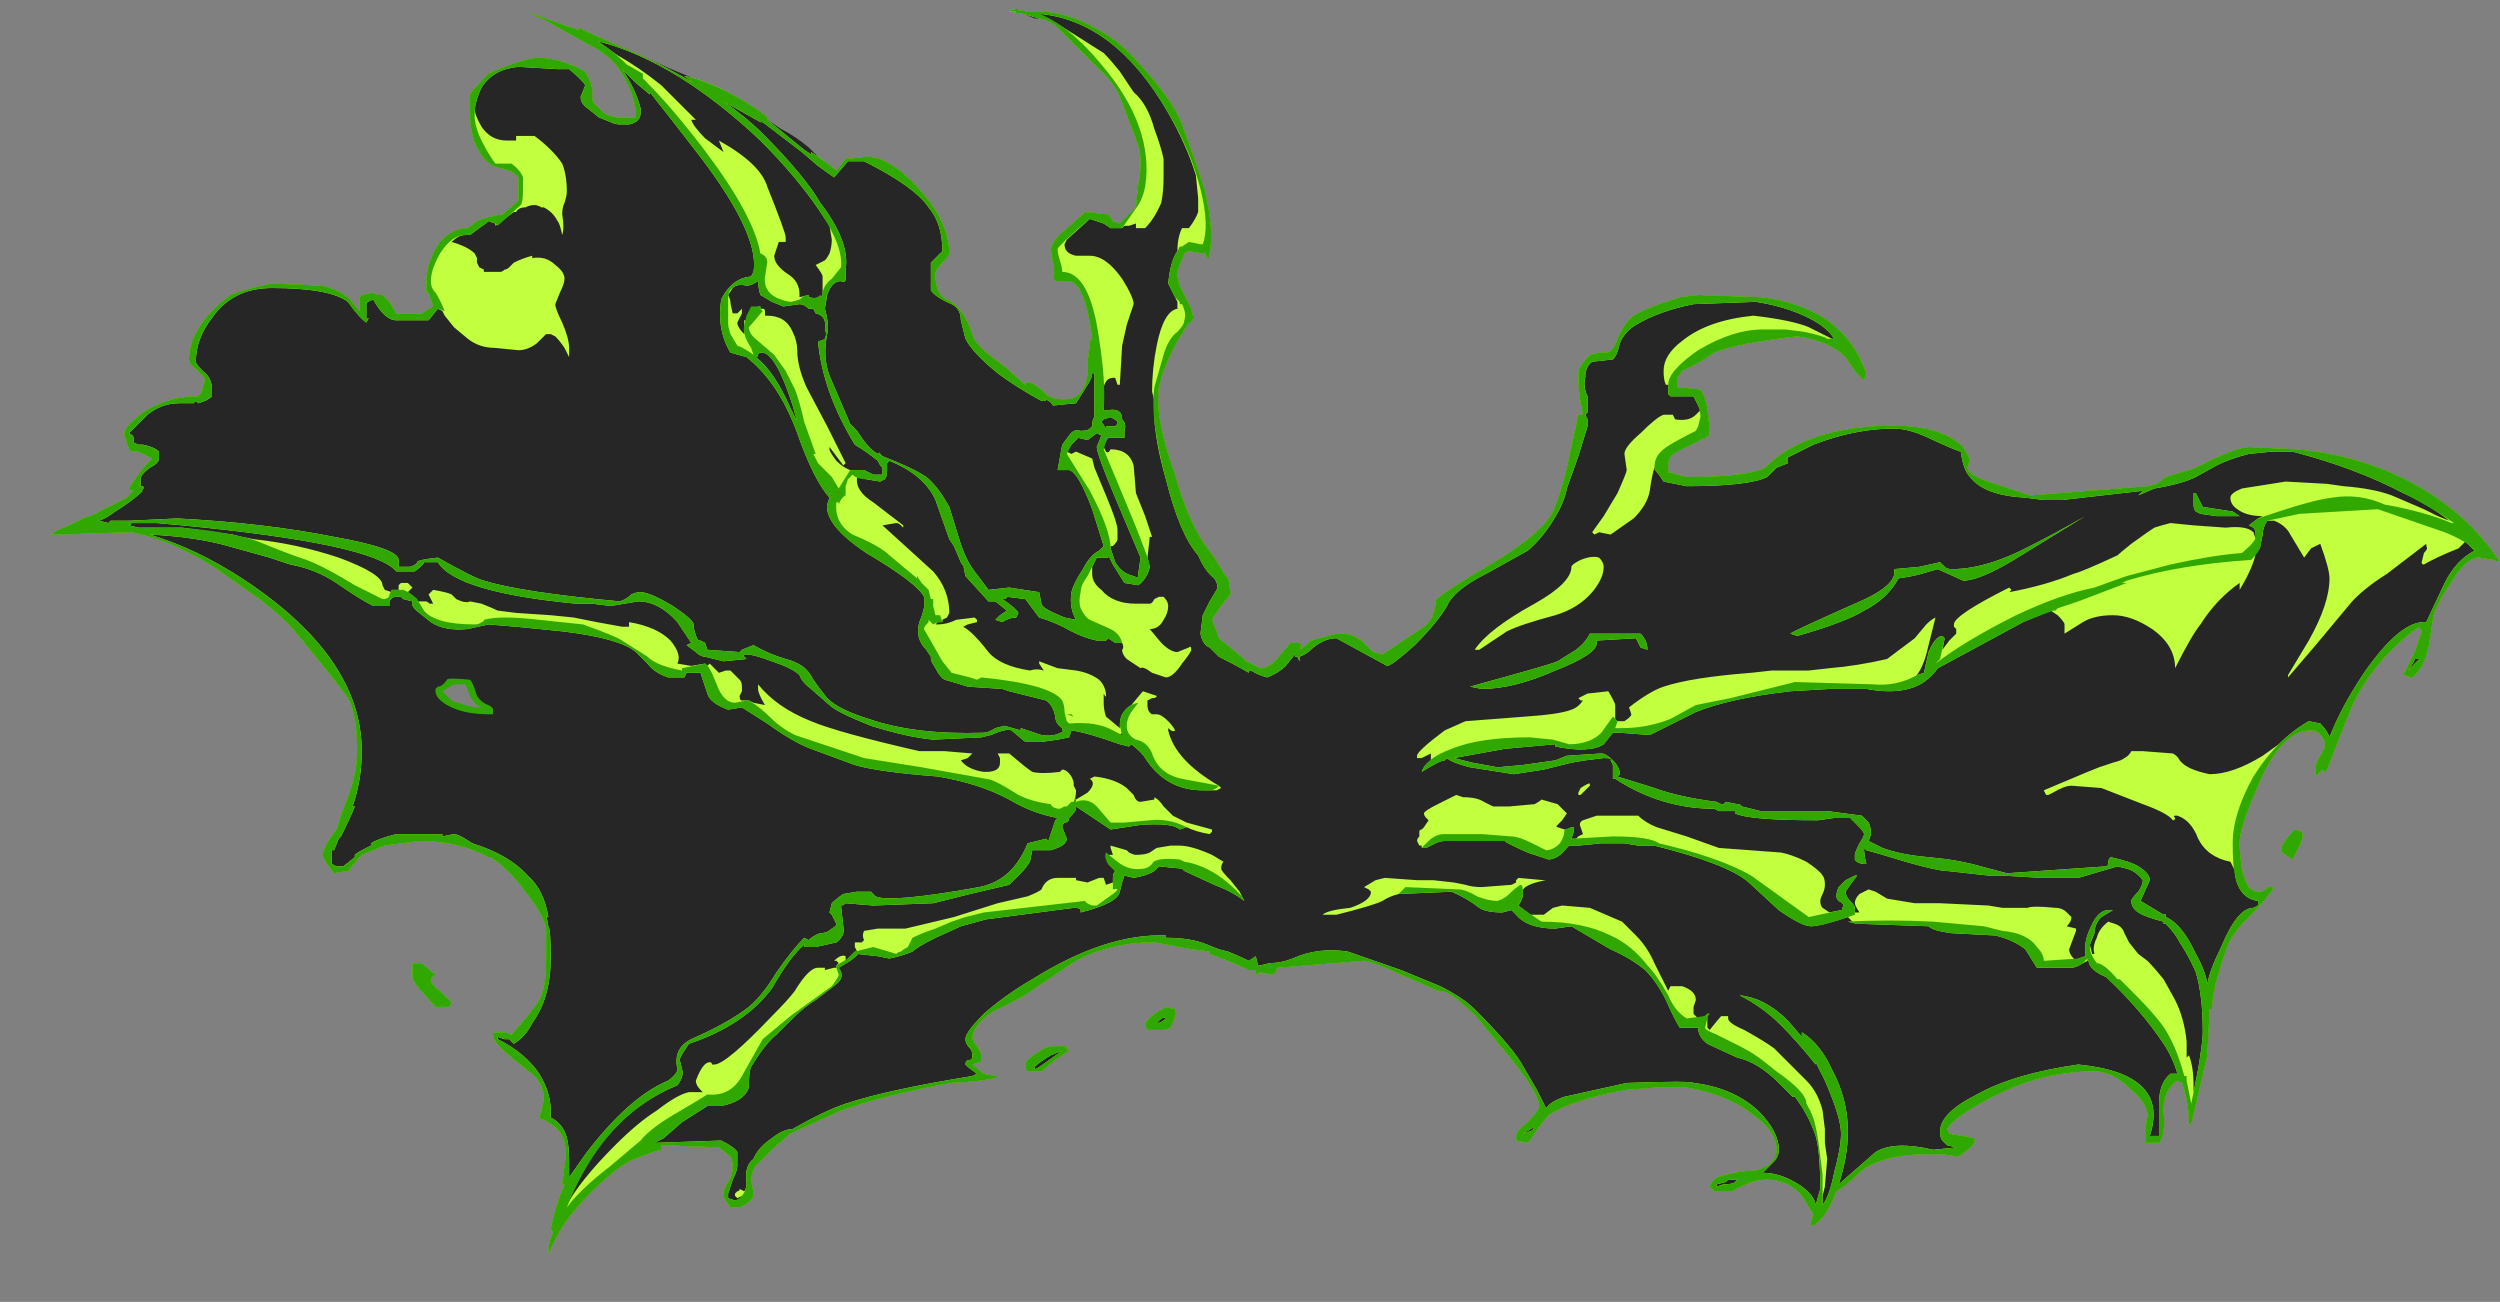 <?xml version="1.0" encoding="UTF-8" standalone="no"?>
<svg xmlns:ffdec="https://www.free-decompiler.com/flash" xmlns:xlink="http://www.w3.org/1999/xlink" ffdec:objectType="frame" height="197.75px" width="379.75px" xmlns="http://www.w3.org/2000/svg">
  <rect width="100%" height="100%" fill="#808080" stroke="none"/>
  <g transform="matrix(1.0, 0.0, 0.0, 1.0, 201.6, 187.6)">
    <use ffdec:characterId="3998" height="27.0" transform="matrix(7.0, 0.0, 0.0, 7.0, -193.9, -186.2)" width="53.15" xlink:href="#shape0"/>
  </g>
  <defs>
    <g id="shape0" transform="matrix(1.0, 0.0, 0.0, 1.0, 27.7, 26.6)">
      <path d="M11.65 -18.55 Q11.5 -18.65 11.25 -19.05 10.9 -19.4 10.2 -19.5 8.9 -19.35 8.4 -19.15 8.05 -18.9 7.7 -18.75 L7.6 -18.6 7.6 -18.4 8.1 -18.35 Q8.2 -18.2 8.25 -17.95 L8.3 -17.5 Q8.3 -17.4 8.3 -17.35 L7.6 -17.0 Q7.4 -16.9 7.4 -16.7 7.4 -16.6 7.4 -16.55 L7.45 -16.55 7.6 -16.5 7.8 -16.45 Q9.1 -16.45 9.5 -16.65 L9.55 -16.7 Q10.35 -17.45 11.85 -17.55 13.25 -17.65 13.8 -17.1 13.95 -16.85 13.95 -16.8 13.9 -16.7 13.9 -16.65 13.9 -16.5 14.35 -16.35 L15.25 -16.05 17.8 -16.25 18.0 -16.3 18.2 -16.45 Q18.35 -16.5 18.7 -16.6 18.75 -16.6 19.25 -16.85 19.8 -17.1 20.0 -17.1 L21.05 -17.05 Q22.7 -16.9 24.0 -16.05 24.9 -15.45 25.45 -14.6 L25.3 -14.65 25.0 -14.7 Q24.7 -14.7 24.35 -14.1 24.05 -13.65 24.0 -13.4 L23.9 -12.75 Q23.8 -12.3 23.55 -12.1 L23.5 -12.1 Q23.4 -12.15 23.35 -12.15 L23.6 -12.65 23.75 -13.1 23.7 -13.2 Q22.85 -12.6 22.35 -11.7 22.25 -11.55 21.7 -10.1 L21.65 -10.05 21.6 -10.1 21.45 -9.95 21.45 -10.15 Q21.45 -10.25 21.55 -10.4 21.65 -10.55 21.65 -10.65 21.65 -10.75 21.55 -10.85 21.5 -10.95 21.35 -10.95 20.7 -10.95 20.2 -9.75 19.8 -8.85 19.8 -8.5 19.8 -8.3 19.85 -7.95 19.95 -7.45 20.2 -7.45 20.35 -7.45 20.4 -7.55 L20.55 -7.55 Q20.4 -7.3 20.0 -6.9 19.65 -6.55 19.55 -6.3 19.2 -5.35 19.2 -4.9 L19.15 -4.9 19.1 -3.9 18.75 -2.4 18.7 -2.4 Q18.7 -2.85 18.55 -3.3 L18.45 -3.35 Q18.15 -3.15 18.15 -2.7 18.2 -2.15 18.05 -2.0 L17.75 -2.0 Q17.75 -2.1 17.75 -2.3 L17.8 -2.6 Q17.8 -2.85 17.45 -3.15 17.05 -3.55 16.65 -3.55 15.5 -3.55 14.45 -3.0 13.65 -2.6 13.45 -2.3 L13.5 -2.2 13.8 -2.15 14.05 -2.1 Q14.05 -2.2 14.05 -2.05 14.05 -1.95 13.9 -1.85 L13.7 -1.7 13.35 -1.75 13.0 -1.75 Q12.1 -1.75 11.6 -1.4 11.25 -1.05 11.05 -0.95 10.85 -0.4 10.55 -0.2 L10.5 -0.2 10.5 -0.3 10.55 -0.45 10.3 -0.85 Q10.0 -1.2 9.55 -1.2 9.3 -1.2 9.1 -1.1 8.85 -1.0 8.8 -0.95 L8.4 -0.95 8.3 -1.05 8.35 -1.15 8.45 -1.25 Q8.9 -1.4 9.3 -1.4 L9.55 -1.5 Q9.75 -1.65 9.75 -1.85 9.75 -2.25 9.25 -2.6 8.7 -3.05 7.8 -3.2 L7.15 -3.2 6.5 -3.15 Q5.35 -2.95 4.8 -2.6 L4.6 -2.35 Q4.4 -2.05 4.35 -2.0 L4.1 -2.05 4.1 -2.15 Q4.1 -2.25 4.35 -2.45 4.6 -2.7 4.6 -2.8 4.6 -3.05 4.05 -3.75 L3.35 -4.6 Q3.2 -4.8 2.95 -5.0 2.65 -5.3 2.4 -5.3 2.3 -5.35 1.6 -5.65 0.95 -5.95 0.8 -5.95 L-1.05 -5.8 Q-1.1 -5.8 -1.1 -5.75 -1.1 -5.7 -1.2 -5.65 L-1.45 -5.7 -1.55 -5.65 -1.55 -5.75 -1.7 -5.75 Q-2.0 -5.9 -2.55 -6.1 L-2.55 -6.15 -2.95 -6.2 -3.75 -6.35 Q-4.7 -6.35 -5.45 -5.95 L-6.35 -5.35 Q-6.6 -5.15 -7.25 -4.85 -7.7 -4.55 -7.7 -4.25 -7.5 -3.95 -7.5 -3.9 -7.5 -3.75 -7.55 -3.75 L-7.7 -3.7 -7.45 -3.5 -7.2 -3.45 -7.15 -3.45 Q-7.2 -3.35 -8.15 -3.3 -9.55 -3.05 -10.55 -2.7 L-11.65 -2.2 -12.0 -1.9 -12.4 -1.5 Q-12.55 -1.3 -12.45 -0.95 -12.4 -0.75 -12.75 -0.6 L-12.95 -0.6 -13.05 -0.75 Q-13.1 -0.8 -13.1 -0.9 -13.1 -1.0 -13.0 -1.15 -12.9 -1.3 -12.9 -1.5 -12.9 -1.6 -12.95 -1.7 L-13.2 -1.9 -14.45 -1.95 -14.45 -1.85 Q-14.65 -1.8 -14.9 -1.7 L-15.15 -1.6 -15.45 -1.4 Q-16.35 -0.65 -16.7 0.0 L-16.9 0.4 -16.9 0.35 Q-16.9 0.15 -16.8 -0.05 L-16.85 -0.15 -16.75 -0.55 -16.65 -0.85 -16.55 -1.1 -16.6 -1.1 -16.55 -1.5 Q-16.5 -1.8 -16.55 -2.0 -16.6 -2.3 -17.0 -2.5 L-17.05 -2.5 -17.1 -2.55 Q-17.0 -2.8 -17.0 -3.05 -17.05 -3.3 -17.2 -3.45 L-17.7 -3.85 Q-18.1 -4.2 -18.1 -4.3 -18.1 -4.45 -18.1 -4.4 L-17.85 -4.4 -17.7 -4.35 Q-17.25 -4.85 -17.1 -5.1 -16.95 -5.35 -16.95 -6.0 L-16.95 -6.65 Q-17.0 -6.95 -17.4 -7.45 -17.65 -7.8 -17.95 -8.05 L-18.15 -8.2 -18.2 -8.2 Q-18.85 -8.55 -19.7 -8.55 L-20.45 -8.45 -20.95 -8.25 -21.25 -7.9 -21.55 -7.85 -21.7 -8.05 Q-21.8 -8.2 -21.8 -8.25 -21.8 -8.4 -21.5 -8.8 L-21.35 -9.25 Q-21.05 -9.95 -21.05 -10.5 -21.05 -11.3 -21.25 -11.65 -21.45 -11.95 -22.4 -13.1 -22.6 -13.35 -23.1 -13.75 L-23.95 -14.35 Q-24.35 -14.65 -25.0 -14.95 -25.45 -15.15 -25.95 -15.25 L-27.5 -15.2 -27.7 -15.2 -27.55 -15.3 Q-27.4 -15.35 -27.2 -15.45 L-27.0 -15.55 Q-26.7 -15.65 -26.65 -15.7 L-26.05 -16.0 -25.9 -16.15 Q-26.0 -16.15 -26.0 -16.2 -25.8 -16.55 -25.5 -16.85 L-25.8 -17.0 -25.95 -17.0 -26.0 -17.05 -26.05 -17.2 -26.05 -17.25 Q-26.1 -17.3 -26.1 -17.4 -26.1 -17.55 -25.7 -17.85 -25.15 -18.2 -24.55 -18.2 L-24.5 -18.2 Q-24.4 -18.3 -24.4 -18.4 L-24.35 -18.55 Q-24.35 -18.6 -24.5 -18.75 -24.7 -18.9 -24.7 -19.0 -24.7 -19.35 -24.45 -19.75 -24.2 -20.1 -23.8 -20.4 -23.4 -20.55 -22.9 -20.65 L-21.8 -20.6 Q-21.4 -20.5 -21.2 -20.3 L-21.0 -20.05 -21.0 -20.35 -20.95 -20.4 -20.7 -20.45 -20.6 -20.4 -20.5 -20.4 Q-20.45 -20.35 -20.35 -20.25 L-20.2 -20.0 -19.65 -20.0 -19.4 -20.15 -19.5 -20.45 -19.55 -20.45 -19.55 -20.65 Q-19.55 -21.0 -19.4 -21.3 -19.2 -21.75 -18.75 -21.85 L-18.65 -21.85 -18.45 -22.0 Q-18.25 -22.1 -17.9 -22.15 -17.65 -22.35 -17.55 -22.45 -17.55 -22.5 -17.55 -22.7 L-17.55 -22.95 Q-17.65 -23.1 -17.95 -23.15 -18.25 -23.2 -18.45 -23.6 -18.6 -23.9 -18.6 -24.3 L-18.6 -24.75 Q-18.55 -24.85 -18.2 -25.2 -17.55 -25.5 -17.15 -25.55 -16.65 -25.55 -16.1 -25.25 L-16.0 -25.05 Q-15.95 -24.95 -15.95 -24.85 L-15.95 -24.7 Q-15.95 -24.6 -15.9 -24.55 L-15.7 -24.35 Q-15.5 -24.25 -15.35 -24.25 L-15.0 -24.25 Q-15.0 -24.7 -15.3 -25.2 -15.45 -25.45 -15.65 -25.6 -15.85 -25.75 -16.15 -25.9 L-16.6 -26.15 Q-17.0 -26.4 -17.3 -26.5 L-17.25 -26.5 -16.25 -26.15 -16.2 -26.2 -16.15 -26.15 Q-15.6 -25.9 -14.9 -25.6 L-14.35 -25.35 Q-14.0 -25.2 -13.75 -25.1 -13.45 -25.0 -13.0 -24.8 -12.35 -24.45 -12.15 -24.25 L-12.15 -24.2 -11.85 -24.0 Q-11.55 -23.85 -11.25 -23.6 L-10.95 -23.3 -10.9 -23.3 -10.65 -23.1 -10.45 -23.35 -10.0 -23.4 Q-9.5 -23.4 -8.9 -22.75 -8.2 -22.0 -8.2 -21.3 -8.2 -21.25 -8.35 -21.1 -8.5 -20.95 -8.5 -20.85 -8.5 -20.4 -8.25 -20.3 -7.9 -20.15 -7.7 -19.55 -7.65 -19.3 -7.0 -18.85 L-6.55 -18.45 -6.55 -18.5 -6.45 -18.5 Q-6.3 -18.45 -6.1 -18.25 -5.95 -18.1 -5.55 -18.15 -5.25 -18.25 -5.2 -18.7 L-5.2 -18.95 -5.15 -19.35 -5.15 -19.4 -5.1 -19.45 Q-5.25 -20.65 -5.6 -20.7 L-5.85 -20.7 Q-5.9 -20.7 -5.95 -20.75 -5.9 -20.85 -5.95 -21.1 L-6.0 -21.4 Q-5.95 -21.6 -5.7 -21.8 L-5.25 -22.2 -4.75 -22.15 -4.65 -22.0 -4.5 -21.95 Q-4.2 -22.25 -4.15 -22.3 -4.15 -22.4 -4.1 -22.8 -4.0 -23.3 -4.1 -23.65 L-4.5 -24.7 Q-4.6 -24.95 -4.85 -25.2 L-5.75 -26.1 Q-5.95 -26.35 -6.25 -26.4 L-6.35 -26.4 -6.7 -26.55 -6.8 -26.6 -6.5 -26.55 Q-5.75 -26.6 -5.05 -26.2 -4.55 -25.95 -4.15 -25.5 -3.35 -24.65 -3.15 -24.1 -2.85 -23.3 -2.65 -22.65 -2.45 -21.8 -2.55 -21.3 L-2.55 -21.2 -2.6 -21.2 -2.65 -21.3 -2.7 -21.3 -3.0 -21.35 -3.1 -21.3 -3.2 -21.05 -3.25 -20.9 Q-3.25 -20.75 -3.2 -20.6 -3.05 -20.3 -2.95 -20.1 L-2.9 -19.9 -3.0 -19.75 -3.0 -19.8 -3.25 -19.4 Q-3.55 -18.85 -3.65 -18.4 -3.75 -17.75 -3.3 -16.5 -3.05 -15.6 -2.7 -15.05 L-2.45 -14.7 -2.2 -14.3 -2.15 -14.25 Q-2.1 -14.05 -2.1 -13.9 L-2.3 -13.65 Q-2.45 -13.45 -2.5 -13.35 L-2.4 -13.1 -2.35 -12.95 -2.1 -12.75 -1.8 -12.5 -1.75 -12.45 -1.45 -12.3 Q-1.25 -12.3 -1.05 -12.55 L-0.8 -12.85 -0.6 -12.85 -0.55 -12.8 -0.6 -12.7 Q-0.45 -12.8 -0.35 -12.9 -0.2 -12.95 0.2 -13.05 0.45 -13.1 0.75 -12.9 L1.0 -12.65 1.2 -12.6 2.1 -13.2 Q2.35 -13.4 2.35 -13.75 2.35 -13.85 3.45 -14.5 4.65 -15.2 4.9 -15.7 5.05 -16.05 5.2 -16.65 L5.45 -17.8 5.55 -17.8 Q5.45 -18.25 5.45 -18.55 L5.45 -18.75 Q5.5 -18.9 5.7 -19.1 L5.9 -19.15 6.05 -19.15 Q6.2 -19.15 6.3 -19.45 6.45 -19.8 6.65 -19.95 6.8 -20.05 7.2 -20.2 L7.65 -20.35 8.05 -20.4 9.45 -20.35 Q10.55 -20.2 11.15 -19.6 11.5 -19.25 11.7 -18.7 L11.65 -18.55 M21.15 -8.75 Q21.2 -8.65 21.1 -8.45 L20.95 -8.15 Q20.7 -8.3 20.7 -8.35 20.7 -8.5 21.0 -8.8 L21.15 -8.75 M-19.85 -5.9 L-19.65 -5.9 -19.35 -5.65 Q-19.45 -5.6 -19.45 -5.5 -19.4 -5.4 -19.2 -5.25 L-19.0 -5.05 -19.05 -4.95 -19.35 -4.95 -19.75 -5.4 Q-19.85 -5.55 -19.85 -5.6 L-19.85 -5.9 M-19.1 -12.0 L-19.3 -11.8 Q-19.2 -11.5 -18.2 -11.3 L-18.45 -11.65 -18.65 -12.0 -19.1 -12.0 M-6.2 -3.55 L-6.5 -3.55 Q-6.55 -3.6 -6.55 -3.7 -6.55 -3.8 -6.3 -3.95 -6.1 -4.1 -5.95 -4.1 L-5.7 -4.1 -5.6 -4.0 -5.9 -3.8 -6.2 -3.55 M-3.3 -4.9 Q-3.3 -5.0 -3.3 -4.8 -3.3 -4.7 -3.35 -4.6 -3.4 -4.45 -3.55 -4.45 L-3.9 -4.45 -3.95 -4.55 Q-3.95 -4.65 -3.75 -4.8 L-3.5 -4.95 -3.3 -4.9" fill="#262626" fill-rule="evenodd" stroke="none"/>
      <path d="M11.65 -18.55 Q11.5 -18.65 11.25 -19.05 10.9 -19.4 10.2 -19.5 8.9 -19.35 8.4 -19.15 8.05 -18.9 7.7 -18.75 L7.6 -18.6 7.6 -18.4 8.1 -18.35 Q8.2 -18.2 8.25 -17.95 L8.3 -17.5 Q8.3 -17.4 8.3 -17.35 L7.6 -17.0 Q7.4 -16.9 7.4 -16.7 7.4 -16.6 7.4 -16.55 L7.45 -16.55 7.6 -16.5 7.8 -16.45 Q9.1 -16.45 9.5 -16.65 L9.55 -16.7 Q10.35 -17.45 11.85 -17.55 13.25 -17.65 13.8 -17.1 13.95 -16.85 13.95 -16.8 13.9 -16.7 13.9 -16.65 13.9 -16.5 14.35 -16.35 L15.25 -16.05 17.8 -16.25 18.0 -16.3 18.2 -16.45 Q18.35 -16.5 18.7 -16.6 18.75 -16.6 19.25 -16.85 19.8 -17.1 20.0 -17.1 L21.05 -17.05 Q22.7 -16.9 24.0 -16.05 24.9 -15.45 25.45 -14.6 L25.3 -14.65 25.0 -14.7 Q24.7 -14.7 24.35 -14.1 24.05 -13.65 24.0 -13.4 L23.9 -12.75 Q23.8 -12.3 23.55 -12.1 L23.5 -12.1 Q23.4 -12.15 23.35 -12.15 L23.6 -12.65 23.75 -13.1 23.7 -13.2 Q22.85 -12.6 22.35 -11.7 22.25 -11.55 21.7 -10.1 L21.65 -10.05 21.6 -10.1 21.45 -9.95 21.45 -10.15 Q21.45 -10.25 21.55 -10.4 21.65 -10.55 21.65 -10.65 21.65 -10.75 21.55 -10.85 21.5 -10.95 21.35 -10.95 20.7 -10.95 20.2 -9.75 19.8 -8.85 19.8 -8.5 19.8 -8.3 19.85 -7.95 19.95 -7.45 20.2 -7.45 20.35 -7.45 20.4 -7.55 L20.55 -7.55 Q20.4 -7.3 20.0 -6.9 19.65 -6.55 19.55 -6.3 19.2 -5.35 19.2 -4.9 L19.15 -4.9 19.1 -3.9 18.75 -2.4 18.7 -2.4 Q18.7 -2.85 18.55 -3.3 L18.45 -3.35 Q18.15 -3.15 18.15 -2.7 18.2 -2.15 18.05 -2.0 L17.75 -2.0 Q17.75 -2.1 17.75 -2.3 L17.8 -2.6 Q17.8 -2.85 17.45 -3.15 17.05 -3.55 16.65 -3.55 15.5 -3.55 14.45 -3.0 13.65 -2.6 13.45 -2.3 L13.5 -2.2 13.8 -2.15 14.05 -2.1 Q14.05 -2.2 14.05 -2.05 14.05 -1.95 13.9 -1.85 L13.7 -1.7 13.35 -1.75 13.0 -1.75 Q12.1 -1.75 11.6 -1.4 11.25 -1.05 11.05 -0.95 10.85 -0.4 10.55 -0.2 L10.5 -0.2 10.5 -0.3 10.55 -0.45 10.3 -0.85 Q10.0 -1.2 9.55 -1.2 9.3 -1.2 9.1 -1.1 8.85 -1.0 8.8 -0.95 L8.4 -0.95 8.3 -1.05 8.35 -1.15 8.45 -1.25 Q8.9 -1.4 9.3 -1.4 L9.55 -1.5 Q9.75 -1.65 9.75 -1.85 9.75 -2.25 9.25 -2.6 8.7 -3.05 7.8 -3.2 L7.15 -3.2 6.5 -3.15 Q5.35 -2.95 4.8 -2.6 L4.6 -2.35 Q4.4 -2.05 4.35 -2.0 L4.1 -2.05 4.1 -2.15 Q4.1 -2.25 4.35 -2.45 4.6 -2.7 4.6 -2.8 4.6 -3.05 4.05 -3.75 L3.35 -4.6 Q3.2 -4.8 2.95 -5.0 2.65 -5.3 2.4 -5.3 2.3 -5.35 1.6 -5.65 0.95 -5.95 0.8 -5.95 L-1.05 -5.8 Q-1.1 -5.8 -1.1 -5.75 -1.1 -5.7 -1.2 -5.65 L-1.45 -5.7 -1.55 -5.65 -1.55 -5.75 -1.7 -5.75 Q-2.0 -5.9 -2.55 -6.1 L-2.55 -6.15 -2.95 -6.2 -3.75 -6.35 Q-4.7 -6.35 -5.45 -5.95 L-6.35 -5.35 Q-6.6 -5.15 -7.25 -4.85 -7.7 -4.55 -7.7 -4.25 -7.5 -3.95 -7.5 -3.9 -7.5 -3.75 -7.55 -3.75 L-7.7 -3.7 -7.45 -3.5 -7.2 -3.45 -7.15 -3.45 Q-7.2 -3.35 -8.15 -3.3 -9.55 -3.05 -10.55 -2.7 L-11.65 -2.2 -12.0 -1.9 -12.4 -1.5 Q-12.55 -1.3 -12.45 -0.95 -12.4 -0.75 -12.75 -0.6 L-12.95 -0.6 -13.05 -0.75 Q-13.1 -0.8 -13.1 -0.9 -13.1 -1.0 -13.0 -1.15 -12.9 -1.3 -12.9 -1.5 -12.9 -1.6 -12.95 -1.7 L-13.2 -1.9 -14.45 -1.95 -14.45 -1.85 Q-14.65 -1.8 -14.9 -1.7 L-15.15 -1.6 -15.45 -1.4 Q-16.35 -0.65 -16.7 0.0 L-16.9 0.4 -16.9 0.35 Q-16.9 0.15 -16.8 -0.05 L-16.85 -0.15 -16.75 -0.55 -16.65 -0.85 -16.55 -1.1 -16.6 -1.1 -16.55 -1.5 Q-16.5 -1.8 -16.55 -2.0 -16.6 -2.3 -17.0 -2.5 L-17.05 -2.5 -17.1 -2.55 Q-17.0 -2.8 -17.0 -3.05 -17.05 -3.3 -17.2 -3.45 L-17.7 -3.85 Q-18.1 -4.2 -18.1 -4.3 -18.1 -4.45 -18.1 -4.4 L-17.85 -4.4 -17.7 -4.35 Q-17.25 -4.85 -17.1 -5.1 -16.95 -5.35 -16.95 -6.0 L-16.95 -6.65 Q-17.0 -6.95 -17.4 -7.45 -17.65 -7.8 -17.95 -8.05 L-18.15 -8.2 -18.2 -8.2 Q-18.85 -8.55 -19.7 -8.55 L-20.45 -8.45 -20.95 -8.25 -21.25 -7.9 -21.55 -7.85 -21.7 -8.05 Q-21.8 -8.2 -21.8 -8.25 -21.8 -8.4 -21.5 -8.8 L-21.35 -9.25 Q-21.05 -9.95 -21.05 -10.5 -21.05 -11.3 -21.25 -11.65 -21.45 -11.95 -22.4 -13.1 -22.6 -13.35 -23.1 -13.75 L-23.95 -14.35 Q-24.35 -14.65 -25.0 -14.95 -25.45 -15.15 -25.95 -15.25 L-27.5 -15.2 -27.7 -15.2 -27.55 -15.3 Q-27.4 -15.35 -27.2 -15.45 L-27.0 -15.55 Q-26.7 -15.65 -26.65 -15.7 L-26.05 -16.0 -25.9 -16.15 Q-26.0 -16.15 -26.0 -16.2 -25.8 -16.55 -25.5 -16.85 L-25.8 -17.0 -25.95 -17.0 -26.0 -17.05 -26.05 -17.2 -26.05 -17.25 Q-26.1 -17.3 -26.1 -17.4 -26.1 -17.55 -25.7 -17.85 -25.15 -18.2 -24.55 -18.2 L-24.5 -18.2 Q-24.4 -18.3 -24.4 -18.4 L-24.35 -18.55 Q-24.35 -18.6 -24.5 -18.75 -24.7 -18.9 -24.7 -19.0 -24.7 -19.35 -24.45 -19.75 -24.2 -20.1 -23.8 -20.4 -23.4 -20.55 -22.9 -20.65 L-21.8 -20.6 Q-21.4 -20.5 -21.2 -20.3 L-21.0 -20.05 -21.0 -20.35 -20.95 -20.4 -20.7 -20.45 -20.6 -20.4 -20.5 -20.4 Q-20.45 -20.35 -20.35 -20.25 L-20.2 -20.0 -19.65 -20.0 -19.4 -20.15 -19.5 -20.45 -19.55 -20.45 -19.55 -20.65 Q-19.55 -21.0 -19.4 -21.3 -19.2 -21.75 -18.75 -21.85 L-18.65 -21.85 -18.45 -22.0 Q-18.25 -22.1 -17.9 -22.15 -17.65 -22.35 -17.55 -22.45 -17.55 -22.5 -17.55 -22.7 L-17.55 -22.95 Q-17.65 -23.1 -17.95 -23.15 -18.25 -23.2 -18.45 -23.6 -18.6 -23.9 -18.6 -24.3 L-18.6 -24.75 Q-18.55 -24.85 -18.2 -25.2 -17.55 -25.5 -17.15 -25.55 -16.65 -25.55 -16.1 -25.25 L-16.0 -25.05 Q-15.95 -24.95 -15.95 -24.85 L-15.95 -24.7 Q-15.95 -24.6 -15.9 -24.55 L-15.7 -24.35 Q-15.5 -24.25 -15.35 -24.25 L-15.0 -24.25 Q-15.0 -24.7 -15.3 -25.2 -15.45 -25.45 -15.65 -25.6 -15.85 -25.75 -16.15 -25.9 L-16.6 -26.15 Q-17.0 -26.4 -17.3 -26.5 L-17.25 -26.5 -16.25 -26.15 -16.2 -26.2 -16.15 -26.15 Q-15.6 -25.9 -14.9 -25.6 -14.25 -25.3 -13.75 -25.0 L-13.95 -25.15 Q-13.6 -25.1 -13.0 -24.8 -12.35 -24.45 -12.15 -24.25 L-12.15 -24.2 -11.35 -23.55 -11.2 -23.45 -11.2 -23.5 -10.9 -23.3 -10.65 -23.1 -10.45 -23.35 -10.0 -23.4 Q-9.5 -23.4 -8.9 -22.75 -8.2 -22.0 -8.2 -21.3 -8.2 -21.25 -8.35 -21.1 -8.5 -20.95 -8.5 -20.85 -8.5 -20.4 -8.25 -20.3 -7.9 -20.15 -7.7 -19.55 -7.65 -19.3 -7.0 -18.85 L-6.55 -18.45 -6.55 -18.5 -6.45 -18.5 Q-6.3 -18.45 -6.1 -18.25 -5.95 -18.1 -5.55 -18.15 -5.25 -18.25 -5.2 -18.7 L-5.2 -18.95 -5.15 -19.35 -5.15 -19.4 -5.1 -19.45 Q-5.25 -20.65 -5.6 -20.7 L-5.85 -20.7 Q-5.9 -20.7 -5.95 -20.75 -5.9 -20.85 -5.95 -21.1 L-6.0 -21.4 Q-5.95 -21.6 -5.7 -21.8 L-5.25 -22.2 -4.75 -22.15 -4.65 -22.0 -4.5 -21.95 Q-4.2 -22.25 -4.15 -22.3 -4.15 -22.4 -4.1 -22.8 -4.0 -23.3 -4.1 -23.65 L-4.5 -24.7 Q-4.6 -24.95 -4.85 -25.2 L-5.75 -26.1 Q-5.95 -26.35 -6.25 -26.4 L-6.6 -26.5 -6.8 -26.5 -6.75 -26.55 -6.9 -26.55 -6.85 -26.6 -6.5 -26.55 Q-5.75 -26.6 -5.05 -26.2 -4.55 -25.95 -4.15 -25.5 -3.35 -24.65 -3.15 -24.1 -2.85 -23.3 -2.65 -22.65 -2.45 -21.8 -2.55 -21.3 L-2.55 -21.2 -2.6 -21.2 -2.65 -21.3 -2.7 -21.3 -3.0 -21.35 -3.1 -21.3 -3.2 -21.05 -3.25 -20.9 Q-3.25 -20.75 -3.2 -20.6 -3.05 -20.3 -2.95 -20.1 L-2.9 -19.9 -3.0 -19.75 -3.0 -19.8 -3.25 -19.4 Q-3.55 -18.85 -3.65 -18.4 -3.75 -17.75 -3.3 -16.5 -3.05 -15.6 -2.7 -15.05 L-2.45 -14.7 -2.2 -14.3 -2.15 -14.25 Q-2.1 -14.05 -2.1 -13.9 L-2.3 -13.65 Q-2.45 -13.45 -2.5 -13.35 L-2.4 -13.1 -2.35 -12.95 -2.1 -12.75 -1.8 -12.5 -1.75 -12.45 -1.45 -12.3 Q-1.25 -12.3 -1.05 -12.55 L-0.8 -12.85 -0.6 -12.85 -0.55 -12.8 -0.6 -12.7 Q-0.45 -12.8 -0.35 -12.9 -0.2 -12.95 0.2 -13.05 0.45 -13.1 0.75 -12.9 L1.0 -12.65 1.2 -12.6 2.1 -13.2 Q2.35 -13.4 2.35 -13.75 2.35 -13.85 3.45 -14.5 4.65 -15.2 4.9 -15.7 5.05 -16.05 5.2 -16.65 L5.45 -17.8 5.55 -17.8 Q5.45 -18.25 5.45 -18.55 L5.45 -18.75 Q5.5 -18.9 5.7 -19.1 L5.9 -19.15 6.05 -19.15 Q6.2 -19.15 6.3 -19.45 6.45 -19.8 6.65 -19.95 6.8 -20.05 7.2 -20.2 L7.65 -20.35 8.05 -20.4 9.45 -20.35 Q10.55 -20.2 11.15 -19.6 11.5 -19.25 11.7 -18.7 L11.65 -18.55 M13.15 -17.25 Q12.65 -17.5 12.3 -17.5 11.45 -17.5 10.55 -17.15 L9.95 -16.85 10.0 -16.85 10.0 -16.75 9.75 -16.65 9.55 -16.45 Q9.15 -16.25 7.8 -16.25 L7.3 -16.35 7.2 -16.5 Q7.1 -16.6 7.1 -16.65 7.05 -16.5 7.0 -16.15 6.95 -15.85 6.65 -15.55 L6.15 -15.2 5.9 -15.25 5.8 -15.2 5.75 -15.25 6.0 -15.6 6.3 -16.1 Q6.5 -16.55 6.5 -16.6 L6.45 -16.95 Q6.45 -17.1 6.8 -17.4 7.15 -17.75 7.3 -17.8 L7.5 -17.8 7.55 -17.7 Q7.85 -17.65 8.0 -17.8 L8.1 -17.9 7.95 -18.2 7.45 -18.2 7.4 -18.25 7.4 -18.45 7.35 -18.45 Q7.3 -18.55 7.3 -18.75 7.3 -19.1 7.7 -19.4 8.25 -19.85 9.25 -19.95 10.1 -19.85 10.45 -19.7 L10.95 -19.45 11.0 -19.45 Q10.85 -19.7 10.45 -19.9 9.95 -20.15 9.3 -20.25 L7.95 -20.2 Q7.2 -20.05 6.7 -19.75 6.45 -19.6 6.35 -19.35 6.3 -19.1 6.2 -19.0 L5.75 -18.95 Q5.6 -18.85 5.6 -18.6 5.55 -18.4 5.65 -18.2 L5.65 -17.85 5.6 -17.8 5.65 -17.7 5.65 -17.55 5.45 -16.9 5.2 -16.2 Q5.15 -15.9 4.9 -15.5 4.65 -15.1 4.35 -14.85 L3.45 -14.35 Q2.75 -14.0 2.6 -13.65 2.4 -13.3 1.9 -12.8 1.4 -12.35 1.3 -12.35 L0.2 -12.95 Q-0.05 -12.95 -0.3 -12.75 -0.45 -12.6 -0.6 -12.55 L-0.6 -12.45 -0.65 -12.55 -0.7 -12.55 -0.7 -12.6 -0.9 -12.35 Q-1.05 -12.2 -1.3 -12.1 -1.5 -12.15 -1.65 -12.25 L-1.7 -12.25 -1.7 -12.2 Q-1.95 -12.35 -2.35 -12.55 -2.45 -12.65 -2.55 -12.75 -2.7 -12.8 -2.75 -13.05 L-2.7 -13.45 -2.55 -13.75 -2.4 -14.0 Q-2.35 -14.1 -2.45 -14.25 -2.65 -14.4 -2.8 -14.75 -3.2 -15.2 -3.5 -16.4 -3.8 -17.45 -3.75 -18.1 L-3.8 -18.3 Q-3.8 -18.8 -3.7 -19.3 -3.55 -20.05 -3.25 -20.1 L-3.25 -20.25 -3.45 -20.65 Q-3.4 -21.15 -3.25 -21.35 -3.25 -21.65 -3.15 -21.85 L-3.0 -21.85 Q-2.85 -22.05 -2.8 -22.2 L-2.8 -22.5 -2.85 -23.0 Q-3.05 -23.65 -3.45 -24.35 -4.6 -26.35 -6.25 -26.5 -6.05 -26.4 -5.8 -26.25 L-4.85 -25.65 Q-4.7 -25.5 -4.5 -25.25 L-4.2 -24.8 Q-3.9 -24.55 -3.75 -24.0 -3.6 -23.6 -3.55 -23.35 L-3.55 -22.95 Q-3.55 -22.65 -3.6 -22.4 -3.75 -22.05 -3.95 -21.85 L-4.15 -21.85 -4.15 -21.95 -4.3 -21.9 -4.4 -21.9 -4.45 -21.85 -4.7 -21.85 -4.85 -21.95 Q-5.0 -22.0 -5.15 -22.05 L-5.65 -21.6 -5.7 -21.5 Q-5.7 -21.3 -5.45 -21.25 L-5.15 -21.25 Q-4.8 -21.25 -4.45 -20.75 -4.2 -20.35 -4.2 -20.2 L-4.35 -19.75 -4.45 -19.3 -4.5 -18.45 -4.55 -18.45 -4.6 -18.6 -4.65 -18.6 Q-4.8 -18.6 -4.85 -18.4 L-4.85 -17.9 -4.75 -17.9 Q-4.45 -17.95 -4.45 -17.7 -4.35 -17.6 -4.4 -17.45 L-4.4 -17.3 -4.75 -17.3 Q-4.8 -17.25 -4.85 -17.1 L-4.8 -17.0 Q-4.75 -16.95 -4.7 -17.05 -4.3 -17.05 -4.2 -16.7 L-4.15 -16.1 -3.95 -15.6 -3.8 -15.15 Q-3.8 -15.1 -3.8 -15.15 L-3.85 -15.15 -3.9 -14.7 -3.85 -14.5 Q-3.9 -14.25 -4.1 -14.1 L-4.4 -14.15 -4.65 -14.55 -4.75 -14.75 -4.75 -14.7 -5.0 -14.7 -5.1 -14.5 -5.1 -14.35 Q-5.1 -14.15 -4.9 -14.0 -4.65 -13.7 -4.15 -13.7 L-3.85 -13.7 Q-3.8 -13.7 -3.75 -13.8 L-3.65 -13.85 -3.55 -13.85 Q-3.45 -13.75 -3.45 -13.65 -3.45 -13.5 -3.55 -13.35 -3.65 -13.15 -3.85 -13.15 L-3.6 -12.85 Q-3.4 -12.65 -3.25 -12.65 L-3.0 -12.75 Q-2.95 -12.8 -2.95 -12.7 -2.95 -12.65 -3.15 -12.4 -3.35 -12.1 -3.5 -12.1 L-3.8 -12.2 Q-4.0 -12.35 -4.05 -12.3 L-4.35 -12.5 Q-4.45 -12.6 -4.45 -12.7 -4.4 -12.75 -4.45 -12.85 L-4.6 -12.85 -4.75 -12.95 -4.8 -12.9 -5.0 -12.9 Q-5.25 -12.95 -5.55 -13.1 -5.9 -13.3 -6.25 -13.4 L-6.55 -13.8 -6.95 -13.85 Q-6.95 -13.8 -7.05 -13.8 -6.75 -13.6 -6.7 -13.5 L-6.75 -13.4 Q-6.9 -13.4 -7.05 -13.3 L-7.2 -13.35 -7.1 -13.45 -6.95 -13.55 -7.2 -13.75 -7.35 -13.75 -7.85 -14.3 -7.9 -14.55 -7.85 -14.45 -7.95 -14.6 -8.1 -14.95 -8.2 -15.1 -8.5 -15.95 Q-8.75 -16.5 -9.5 -16.8 L-9.55 -16.75 Q-9.55 -16.7 -9.55 -16.6 -9.55 -16.45 -9.6 -16.4 L-9.7 -16.35 -10.0 -16.4 -10.15 -16.45 -10.2 -16.45 Q-10.25 -16.15 -9.85 -15.9 L-9.2 -15.4 -9.2 -15.35 -9.25 -15.4 Q-9.3 -15.45 -9.35 -15.45 L-9.65 -15.4 -8.55 -14.4 Q-8.2 -14.0 -8.2 -13.5 L-8.25 -13.4 -8.35 -13.35 -8.35 -13.3 -8.45 -13.3 -8.5 -13.25 -8.45 -13.25 Q-8.25 -13.25 -8.05 -13.35 L-7.65 -13.4 -7.6 -13.35 -7.6 -13.3 -7.8 -13.25 -7.9 -13.2 Q-7.7 -13.1 -7.35 -12.65 -7.1 -12.35 -6.45 -12.25 -6.3 -12.3 -6.15 -12.25 L-6.25 -12.4 Q-6.25 -12.5 -6.25 -12.45 L-5.85 -12.3 -5.45 -12.25 Q-5.15 -12.2 -4.95 -12.05 -4.8 -11.9 -4.8 -11.7 -4.8 -11.65 -4.85 -11.75 L-4.85 -11.55 Q-4.85 -11.4 -4.8 -11.25 L-4.5 -11.0 -4.5 -11.05 Q-4.5 -11.2 -4.45 -11.3 -4.35 -11.45 -4.25 -11.5 L-4.0 -11.8 -3.7 -11.7 Q-3.7 -11.65 -3.8 -11.65 L-3.9 -11.6 -3.9 -11.5 Q-3.9 -11.35 -3.8 -11.3 L-3.7 -11.3 Q-3.6 -11.3 -3.45 -11.15 -3.35 -11.05 -3.3 -10.95 -3.35 -10.9 -3.45 -11.0 L-3.45 -10.95 Q-3.3 -10.3 -2.35 -9.75 L-2.3 -9.7 -2.4 -9.65 -2.7 -9.65 Q-3.5 -9.65 -3.95 -10.35 -4.0 -10.45 -4.25 -10.65 L-4.3 -10.6 -4.5 -10.65 Q-5.2 -10.9 -5.55 -10.95 L-5.6 -10.8 -5.85 -10.75 -6.2 -10.7 -6.55 -10.7 -6.85 -10.95 Q-6.95 -11.0 -7.3 -10.85 L-7.5 -10.8 -8.55 -10.75 Q-9.1 -10.8 -9.9 -11.05 -10.65 -11.35 -10.8 -11.5 L-11.2 -11.85 Q-11.4 -12.0 -11.45 -12.15 -11.6 -12.3 -12.05 -12.45 -12.45 -12.6 -12.6 -12.6 -12.7 -12.6 -12.65 -12.55 L-12.6 -12.5 -13.1 -12.45 -13.5 -12.55 Q-13.6 -12.55 -13.7 -12.65 L-13.9 -12.8 -13.8 -12.85 -14.1 -13.3 Q-14.5 -13.75 -14.95 -13.75 L-15.55 -13.65 -15.95 -13.7 -16.3 -13.7 Q-18.9 -13.95 -19.3 -14.6 L-19.6 -14.6 Q-19.6 -14.55 -19.8 -14.4 L-20.2 -14.4 Q-20.7 -15.0 -24.85 -15.4 L-25.4 -15.45 -25.95 -15.45 Q-25.95 -15.4 -26.0 -15.4 L-25.8 -15.35 -24.85 -15.35 -23.75 -15.2 -23.55 -15.15 -23.3 -15.1 Q-22.35 -15.0 -21.45 -14.7 -20.5 -14.35 -20.5 -14.1 L-20.45 -14.0 -20.3 -13.95 -20.3 -14.0 -20.15 -14.0 -20.15 -14.1 -20.1 -14.15 -19.95 -14.15 -19.85 -14.05 -19.95 -13.95 -19.75 -13.8 -19.75 -13.75 -19.55 -13.75 Q-19.45 -13.7 -19.5 -13.7 L-19.4 -13.7 -19.5 -13.9 -19.4 -14.0 Q-19.1 -13.95 -19.0 -13.9 L-18.9 -13.8 Q-18.7 -13.7 -18.6 -13.75 L-18.35 -13.7 Q-18.1 -13.6 -18.0 -13.55 L-17.6 -13.5 -16.85 -13.45 -16.35 -13.4 -15.85 -13.3 -15.3 -13.2 -15.15 -13.2 -15.15 -13.25 Q-15.15 -13.35 -15.15 -13.3 -14.55 -13.2 -14.25 -12.9 -14.0 -12.6 -14.1 -12.4 L-13.8 -12.35 -13.5 -12.4 -13.45 -12.35 -13.4 -12.4 -13.2 -12.2 -13.05 -12.25 -12.95 -12.25 -12.75 -12.05 Q-12.7 -12.0 -12.7 -11.9 L-12.7 -11.8 -12.75 -11.7 Q-12.75 -11.6 -12.7 -11.6 L-12.55 -11.6 -12.45 -11.55 -12.2 -11.5 Q-12.35 -11.75 -12.35 -11.85 L-12.35 -11.95 Q-11.95 -11.45 -11.2 -11.15 -10.6 -10.9 -8.85 -10.5 L-8.3 -10.5 -7.7 -10.45 -7.8 -10.35 -7.95 -10.3 Q-7.8 -10.1 -7.45 -10.05 L-7.4 -10.05 Q-7.1 -10.05 -7.1 -10.25 L-7.1 -10.35 -7.15 -10.45 -6.9 -10.45 Q-6.55 -10.15 -6.4 -10.05 -6.2 -10.0 -5.8 -10.05 L-5.75 -10.1 Q-5.65 -10.1 -5.55 -9.95 -5.5 -9.85 -5.5 -9.8 L-5.5 -9.75 -5.45 -9.65 Q-5.45 -9.5 -5.5 -9.4 L-5.45 -9.45 -5.2 -9.6 Q-5.0 -9.8 -5.15 -9.9 L-5.05 -9.95 Q-4.6 -9.9 -4.35 -9.7 L-4.2 -9.55 Q-4.15 -9.4 -4.05 -9.4 L-3.75 -9.45 -3.75 -9.5 Q-3.65 -9.45 -3.55 -9.3 L-3.35 -9.1 -3.05 -8.95 -2.5 -8.8 -2.5 -8.75 -2.55 -8.7 Q-2.85 -8.75 -3.05 -8.85 L-3.2 -8.8 Q-3.35 -8.95 -4.05 -8.9 L-4.7 -8.8 -5.45 -9.3 -5.45 -9.25 Q-5.45 -9.2 -5.6 -9.05 -5.6 -8.95 -5.7 -8.95 -5.75 -8.9 -5.75 -8.85 L-5.65 -8.6 Q-5.65 -8.45 -6.0 -8.35 L-6.4 -8.35 -6.45 -8.1 Q-6.55 -7.95 -6.6 -7.9 L-6.9 -7.6 -7.75 -7.4 -8.55 -7.2 -9.85 -7.15 -10.45 -7.2 Q-10.5 -7.15 -10.55 -7.15 L-10.5 -6.7 Q-10.45 -6.5 -10.65 -6.35 L-11.1 -6.25 -11.35 -6.25 -11.35 -6.3 Q-11.65 -6.05 -12.05 -5.35 -12.65 -4.55 -13.85 -4.15 L-13.95 -4.0 Q-14.05 -3.85 -14.05 -3.8 L-14.0 -3.6 Q-13.95 -3.45 -14.1 -3.25 -15.7 -2.6 -16.5 -0.65 -16.2 -1.2 -15.45 -1.95 -14.95 -2.45 -14.55 -2.7 -14.1 -3.05 -13.85 -3.1 L-13.55 -3.1 -13.6 -3.15 Q-13.7 -3.25 -13.7 -3.35 -13.55 -3.75 -13.4 -3.75 -13.35 -3.75 -13.35 -3.7 L-13.3 -3.7 Q-13.05 -3.7 -12.05 -4.75 -11.7 -5.1 -11.55 -5.3 -11.25 -5.8 -11.05 -5.8 L-10.9 -5.8 -10.9 -5.75 -10.7 -5.8 -10.65 -5.8 -10.65 -5.85 -10.6 -5.9 -10.65 -5.95 -10.7 -5.95 Q-10.55 -6.1 -10.45 -6.05 L-10.45 -5.95 -10.25 -6.15 -10.2 -6.15 -10.25 -6.25 -10.25 -6.35 -10.1 -6.35 -10.05 -6.4 Q-10.1 -6.5 -10.05 -6.6 L-9.75 -6.65 -9.15 -6.65 -8.1 -6.9 -7.15 -7.2 -6.5 -7.35 Q-6.25 -7.45 -6.2 -7.5 -6.1 -7.75 -5.85 -7.75 L-5.45 -7.75 -5.45 -7.7 -5.2 -7.65 -4.95 -7.75 -4.85 -7.75 -4.8 -7.6 -4.65 -7.65 -4.65 -7.75 Q-4.65 -7.85 -4.6 -7.9 L-4.75 -8.05 Q-4.8 -8.15 -4.8 -8.25 L-4.8 -8.3 -4.75 -8.25 -4.65 -8.25 -4.7 -8.4 -4.7 -8.45 -4.35 -8.35 -4.3 -8.3 Q-4.2 -8.25 -4.15 -8.25 -3.95 -8.25 -3.85 -8.3 L-3.7 -8.4 -3.4 -8.45 -3.2 -8.45 Q-2.95 -8.45 -2.5 -8.25 L-2.25 -8.1 Q-2.3 -8.05 -2.3 -7.95 -2.3 -7.9 -2.1 -7.7 L-1.9 -7.45 -1.8 -7.25 Q-2.05 -7.45 -2.45 -7.6 L-3.1 -7.9 -3.15 -7.95 -3.65 -8.0 -3.75 -7.9 Q-3.9 -7.8 -4.2 -7.75 L-4.4 -7.8 -4.45 -7.65 -4.5 -7.45 Q-4.55 -7.2 -5.35 -7.0 L-5.35 -7.05 Q-5.35 -7.1 -5.5 -7.1 L-7.4 -6.85 -7.95 -6.7 Q-8.05 -6.65 -8.5 -6.45 -8.9 -6.25 -9.0 -6.15 -9.25 -6.05 -9.5 -6.0 L-9.75 -6.05 -10.2 -6.1 Q-10.15 -6.1 -10.35 -5.95 L-10.6 -5.8 Q-10.45 -5.6 -10.65 -5.45 -10.7 -5.4 -11.1 -5.1 -11.35 -4.95 -11.6 -4.7 L-11.95 -4.35 Q-12.2 -4.15 -12.5 -3.65 -12.55 -3.55 -12.55 -3.2 -12.65 -2.9 -13.15 -2.8 L-13.45 -2.8 -14.0 -2.45 -14.4 -2.1 -14.6 -2.0 -13.15 -2.05 Q-12.85 -1.9 -12.8 -1.8 -12.8 -1.75 -12.8 -1.5 -12.8 -1.4 -12.9 -1.2 L-13.0 -0.9 -13.0 -0.8 -12.85 -0.75 Q-12.75 -0.75 -12.7 -0.85 L-12.8 -0.8 -12.85 -0.85 -12.85 -0.9 -12.8 -0.95 Q-12.75 -0.95 -12.75 -1.0 L-12.65 -0.95 Q-12.6 -1.0 -12.6 -1.15 -12.65 -1.5 -12.45 -1.65 -12.35 -1.9 -12.05 -2.1 -11.8 -2.3 -11.6 -2.3 -10.9 -2.7 -10.45 -2.85 -9.55 -3.15 -7.7 -3.45 L-7.6 -3.5 -7.8 -3.65 -7.85 -3.7 Q-7.85 -3.8 -7.75 -3.8 -7.7 -3.8 -7.7 -3.9 -7.7 -4.0 -7.75 -4.05 -7.85 -4.15 -7.85 -4.25 -7.85 -4.4 -7.45 -4.8 -7.0 -5.2 -6.4 -5.55 -4.8 -6.55 -3.5 -6.5 L-3.5 -6.45 Q-2.95 -6.45 -2.6 -6.3 L-2.35 -6.2 -2.15 -6.15 Q-1.9 -6.05 -1.7 -5.95 L-1.55 -6.05 -1.5 -5.85 -1.45 -5.85 -1.25 -5.9 Q-1.0 -5.9 -0.75 -6.0 -0.2 -6.25 0.45 -6.15 L1.6 -5.75 2.45 -5.4 Q2.95 -5.15 3.2 -4.9 3.95 -4.15 4.2 -3.75 L4.55 -3.15 4.75 -2.75 Q4.85 -2.9 5.15 -3.0 L6.5 -3.3 Q7.9 -3.35 7.95 -3.3 8.8 -3.2 9.35 -2.7 9.8 -2.25 9.8 -1.85 9.8 -1.7 9.7 -1.6 L9.45 -1.35 Q9.75 -1.35 10.05 -1.2 10.55 -0.95 10.6 -0.65 L10.7 -1.0 Q10.7 -1.8 10.6 -2.15 10.45 -2.6 10.15 -3.0 L10.1 -3.0 9.8 -3.3 Q9.35 -3.75 8.9 -3.85 8.35 -4.1 8.25 -4.15 8.05 -4.3 8.05 -4.5 L7.65 -4.5 Q7.55 -4.65 7.35 -5.1 7.15 -5.5 6.9 -5.75 6.6 -6.0 6.15 -6.2 L5.3 -6.7 4.95 -6.65 Q4.35 -6.65 4.1 -6.95 L4.0 -7.05 3.8 -7.0 Q3.45 -7.0 3.3 -7.1 3.05 -7.3 2.7 -7.45 L1.55 -7.4 Q1.35 -7.35 1.2 -7.25 1.0 -7.15 0.2 -6.95 L-0.1 -6.95 Q0.0 -7.05 0.5 -7.1 0.95 -7.25 0.95 -7.45 L0.9 -7.5 0.8 -7.55 1.05 -7.7 1.25 -7.75 1.95 -7.7 2.3 -7.7 2.75 -7.65 3.0 -7.6 Q3.15 -7.55 3.35 -7.55 L4.0 -7.6 4.1 -7.65 4.1 -7.7 4.15 -7.75 4.7 -7.7 4.75 -7.7 Q4.45 -7.65 4.3 -7.55 L4.25 -7.5 4.25 -7.4 Q4.25 -7.3 4.15 -7.15 L4.4 -6.95 Q4.5 -6.95 4.55 -6.95 L4.7 -6.95 4.9 -7.1 5.1 -7.15 5.7 -7.1 6.4 -6.8 6.7 -6.5 Q6.95 -6.25 7.1 -5.9 L7.4 -5.3 7.45 -5.4 7.7 -5.4 Q8.0 -5.3 8.0 -5.1 L7.95 -4.95 7.95 -4.8 8.05 -4.7 8.2 -4.75 8.25 -4.8 8.3 -4.8 8.25 -4.75 8.25 -4.5 8.3 -4.45 Q8.5 -4.7 8.55 -4.75 L8.7 -4.75 8.7 -4.7 Q8.7 -4.6 9.05 -4.45 9.5 -4.2 9.7 -4.05 L10.4 -3.35 Q10.65 -3.1 10.75 -2.7 L10.8 -2.3 10.8 -2.0 10.85 -1.65 10.8 -1.05 10.75 -0.85 10.75 -0.65 Q10.9 -0.85 11.0 -1.35 11.15 -1.9 11.15 -2.2 11.15 -2.55 10.8 -3.35 L10.6 -3.75 10.6 -3.7 Q10.2 -4.2 9.85 -4.55 9.45 -4.95 8.95 -5.2 9.5 -5.15 10.0 -4.65 L10.3 -4.3 10.3 -4.4 Q10.7 -4.15 10.95 -3.6 11.3 -2.95 11.3 -2.25 11.3 -1.7 11.1 -1.1 L11.9 -1.8 Q12.3 -2.05 13.15 -1.85 L13.65 -1.9 13.45 -1.95 13.35 -2.05 Q13.3 -2.1 13.3 -2.25 13.3 -2.65 14.1 -3.05 14.9 -3.5 16.3 -3.7 18.3 -3.5 17.85 -2.15 L18.05 -2.15 18.05 -2.85 Q18.05 -3.3 18.3 -3.5 L18.45 -3.5 Q18.35 -3.85 18.15 -4.15 17.65 -4.9 16.9 -5.6 16.65 -5.7 16.55 -5.85 L16.5 -6.0 16.5 -5.95 16.4 -5.9 Q16.25 -5.8 16.15 -5.8 L15.4 -5.8 15.15 -6.2 Q14.9 -6.4 14.5 -6.5 L13.55 -6.55 Q13.15 -6.6 13.05 -6.7 L11.65 -6.75 11.5 -6.75 11.3 -6.8 11.4 -6.8 11.3 -6.9 Q10.7 -6.7 10.5 -6.7 10.3 -6.7 9.8 -7.05 L9.15 -7.65 Q8.7 -8.05 7.1 -8.45 L6.75 -8.45 6.45 -8.5 5.95 -8.5 5.45 -8.45 5.25 -8.45 5.2 -8.4 Q5.0 -8.15 4.8 -8.15 L4.35 -8.3 Q3.9 -8.5 3.85 -8.55 L2.55 -8.55 Q2.45 -8.55 2.35 -8.5 L2.15 -8.4 2.05 -8.4 2.05 -8.45 2.0 -8.45 1.95 -8.55 Q1.95 -8.6 2.0 -8.65 L2.0 -8.75 Q2.0 -8.8 2.05 -8.8 L2.1 -8.85 2.2 -9.0 2.15 -9.05 Q2.1 -9.1 2.1 -9.15 2.1 -9.2 2.4 -9.35 L2.8 -9.55 2.95 -9.5 Q3.25 -9.5 3.4 -9.4 L3.6 -9.3 3.95 -9.3 4.5 -9.35 Q4.6 -9.4 4.65 -9.45 L5.0 -9.35 5.2 -9.15 5.1 -9.0 5.0 -8.9 Q4.95 -8.85 5.0 -8.85 L5.15 -8.8 5.2 -8.8 5.3 -8.85 5.35 -8.85 5.35 -8.75 5.3 -8.6 5.4 -8.6 5.45 -8.65 5.55 -8.7 5.5 -8.85 Q5.45 -8.95 5.55 -9.0 L5.85 -9.1 6.75 -9.1 Q6.9 -8.95 7.15 -8.85 L7.8 -8.65 8.5 -8.4 9.85 -8.3 Q10.1 -8.25 10.4 -8.1 10.7 -7.9 10.75 -7.8 10.8 -7.75 10.8 -7.6 10.8 -7.5 10.75 -7.4 10.7 -7.3 10.7 -7.25 10.7 -7.15 10.75 -7.1 L10.9 -7.0 11.15 -7.05 11.15 -7.0 11.2 -7.15 Q11.2 -7.2 11.1 -7.25 11.05 -7.3 11.05 -7.35 11.05 -7.45 11.1 -7.55 L11.25 -7.7 11.45 -7.8 11.5 -7.8 11.35 -7.6 11.25 -7.45 Q11.25 -7.35 11.35 -7.25 11.45 -7.15 11.45 -7.1 L11.45 -7.0 11.55 -7.0 Q11.45 -7.15 11.45 -7.2 11.45 -7.3 11.55 -7.4 L11.75 -7.5 11.9 -7.45 12.15 -7.3 12.75 -7.2 13.3 -7.2 14.35 -7.15 14.65 -7.1 15.2 -7.1 Q15.3 -7.15 15.8 -7.1 15.95 -7.1 16.05 -7.0 L16.15 -6.9 Q16.15 -6.8 16.05 -6.7 L16.25 -6.65 Q16.25 -6.7 16.25 -6.6 L16.1 -6.2 Q16.1 -6.1 16.2 -6.0 L16.25 -5.95 16.3 -6.0 16.45 -6.05 Q16.45 -6.15 16.45 -6.25 16.45 -6.45 16.6 -6.75 16.75 -7.05 16.95 -7.05 L17.05 -7.05 16.8 -6.9 Q16.65 -6.75 16.65 -6.55 L16.55 -6.3 16.6 -6.1 16.65 -6.1 Q16.6 -6.25 16.7 -6.45 16.75 -6.65 16.95 -6.8 L17.1 -6.75 Q17.25 -6.7 17.3 -6.55 L17.4 -6.35 17.6 -6.1 17.8 -5.95 Q17.95 -5.8 18.15 -5.55 L18.4 -5.1 Q18.6 -4.7 18.65 -4.2 L18.65 -3.85 18.7 -3.9 Q18.8 -3.65 18.8 -3.25 L18.8 -3.1 18.9 -3.6 Q19.0 -4.2 19.0 -4.4 19.0 -5.2 18.85 -5.7 18.7 -6.05 18.5 -6.35 18.4 -6.55 18.2 -6.75 L18.15 -6.75 18.15 -6.8 Q17.75 -6.9 17.6 -7.0 17.45 -7.1 17.45 -7.25 17.45 -7.3 17.6 -7.45 17.7 -7.6 17.7 -7.7 17.55 -7.9 17.35 -7.95 L17.15 -8.0 16.3 -7.75 15.5 -7.75 14.65 -7.8 14.35 -7.8 13.45 -7.9 Q13.25 -7.9 12.55 -8.1 11.9 -8.3 11.7 -8.35 L11.65 -8.4 Q11.65 -8.25 11.7 -8.05 11.5 -8.05 11.45 -8.15 L11.45 -8.25 Q11.45 -8.3 11.55 -8.5 11.65 -8.65 11.65 -8.7 11.65 -8.75 11.5 -8.9 L11.35 -9.05 11.0 -9.05 10.65 -9.0 Q9.15 -9.0 8.85 -9.15 L8.85 -9.2 8.5 -9.2 8.4 -9.25 Q7.25 -9.25 6.25 -9.9 L6.2 -9.9 Q6.2 -9.95 6.2 -10.05 L6.2 -10.2 6.15 -10.3 Q6.2 -10.35 6.0 -10.35 L5.6 -10.3 5.3 -10.25 4.7 -10.1 4.05 -10.0 3.1 -10.15 Q2.7 -10.25 2.6 -10.35 L2.55 -10.3 Q2.45 -10.3 2.05 -10.05 2.1 -10.2 2.25 -10.3 L2.25 -10.45 2.05 -10.35 1.95 -10.35 1.95 -10.4 Q1.95 -10.5 2.55 -10.95 L3.0 -11.15 4.3 -11.25 Q5.05 -11.3 5.3 -11.4 5.45 -11.45 5.55 -11.6 L5.5 -11.6 5.45 -11.65 5.65 -11.75 6.1 -11.8 Q6.25 -11.55 6.25 -11.5 L6.25 -11.2 6.3 -11.15 6.45 -11.15 Q6.6 -11.25 6.6 -11.3 L6.55 -11.45 Q7.0 -11.8 7.3 -11.9 7.9 -12.1 9.2 -12.2 L9.65 -12.25 10.45 -12.25 10.9 -12.3 Q11.5 -12.35 12.15 -12.5 L12.75 -12.95 13.0 -13.25 Q13.1 -13.35 13.2 -13.4 L13.0 -12.6 Q12.9 -12.25 12.75 -12.1 L12.8 -12.15 12.95 -12.2 13.05 -12.65 Q13.2 -13.0 13.35 -13.0 L13.4 -12.95 13.35 -12.7 13.5 -12.9 13.65 -13.05 13.65 -13.15 13.6 -13.2 13.6 -13.25 Q13.6 -13.45 14.8 -14.05 L14.85 -14.0 14.8 -13.95 Q15.6 -14.1 16.2 -14.35 16.4 -14.4 17.15 -14.75 17.2 -14.8 17.45 -15.0 L17.8 -15.25 17.95 -15.35 Q18.1 -15.4 18.3 -15.45 L18.8 -15.4 19.5 -15.35 Q19.95 -15.4 20.1 -15.25 L20.15 -15.1 20.15 -15.15 Q20.15 -15.3 20.1 -15.35 L20.0 -15.4 20.2 -15.55 20.3 -15.6 Q19.95 -15.6 19.75 -15.75 19.6 -15.85 19.6 -16.0 19.6 -16.1 19.85 -16.2 L20.8 -16.35 21.7 -16.3 22.05 -16.25 Q22.7 -16.2 23.1 -16.05 L23.8 -15.75 24.1 -15.6 24.35 -15.5 Q23.9 -15.85 23.35 -16.1 22.3 -16.65 20.95 -17.0 L20.5 -17.0 20.0 -16.95 Q19.6 -16.85 19.3 -16.7 L18.85 -16.45 Q18.55 -16.3 17.95 -16.2 L17.6 -16.05 17.7 -16.15 15.95 -15.95 15.55 -15.95 15.15 -16.0 Q14.25 -16.05 13.95 -16.45 13.8 -16.6 13.75 -17.0 13.7 -17.0 13.15 -17.25 M12.4 -14.25 Q12.15 -13.8 11.65 -13.55 11.25 -13.3 10.2 -13.0 L10.05 -13.05 Q10.1 -13.1 11.45 -13.7 12.4 -14.1 12.3 -14.45 L12.85 -14.5 13.3 -14.6 13.4 -14.5 Q13.45 -14.45 13.55 -14.45 14.3 -14.45 15.25 -14.95 15.75 -15.2 16.45 -15.6 L14.9 -14.65 Q14.15 -14.2 13.8 -14.2 L13.25 -14.45 12.9 -14.35 Q12.75 -14.3 12.4 -14.25 M18.85 -16.1 L19.0 -15.8 19.65 -15.7 19.8 -15.6 19.3 -15.6 18.95 -15.65 18.85 -15.7 Q18.8 -15.75 18.8 -15.85 18.8 -16.0 18.8 -16.1 L18.85 -16.1 M20.55 -15.5 L20.4 -15.5 Q20.3 -15.35 20.3 -15.2 L20.25 -14.95 Q20.25 -14.9 20.15 -14.8 20.1 -14.5 19.8 -14.0 19.8 -14.05 19.8 -14.1 L19.8 -14.15 Q19.3 -13.8 18.95 -13.25 18.75 -13.0 18.4 -12.3 18.4 -12.8 17.9 -13.15 17.45 -13.45 17.05 -13.45 16.65 -13.45 16.4 -13.3 L16.0 -13.05 16.0 -13.25 Q16.0 -13.3 15.85 -13.45 L15.7 -13.55 15.1 -13.3 13.9 -12.65 13.25 -12.3 Q13.15 -12.15 12.95 -12.0 12.5 -11.7 11.7 -11.85 L10.9 -11.85 10.05 -11.8 Q8.75 -11.65 8.0 -11.35 L7.0 -10.85 6.35 -10.9 6.2 -10.9 6.0 -10.65 Q5.7 -10.45 4.95 -10.6 L4.95 -10.65 3.85 -10.55 2.75 -10.35 3.15 -10.25 3.7 -10.15 4.25 -10.2 4.95 -10.3 5.2 -10.4 5.95 -10.45 Q6.05 -10.45 6.2 -10.3 6.35 -10.15 6.35 -10.0 L6.3 -9.95 7.1 -9.7 Q7.65 -9.5 8.45 -9.4 L8.55 -9.35 8.6 -9.35 8.65 -9.4 8.9 -9.35 8.95 -9.35 9.0 -9.3 9.4 -9.2 10.85 -9.2 11.6 -9.1 11.75 -8.95 Q11.8 -8.85 11.8 -8.7 L11.75 -8.55 12.05 -8.4 Q12.45 -8.25 13.05 -8.2 L13.5 -8.15 13.45 -8.15 Q13.55 -8.15 14.0 -8.05 L14.75 -7.85 16.9 -8.0 Q16.95 -8.0 16.95 -8.1 16.95 -8.15 17.0 -8.2 17.45 -8.1 17.6 -8.0 17.85 -7.85 17.85 -7.7 L17.65 -7.25 18.15 -6.95 Q18.2 -7.0 18.2 -6.9 18.55 -6.75 18.85 -6.1 19.05 -5.75 19.1 -5.45 19.15 -5.75 19.4 -6.25 19.75 -7.1 20.1 -7.1 L20.2 -7.15 20.2 -7.25 Q19.8 -7.3 19.7 -7.8 L19.7 -7.9 19.6 -8.1 Q19.1 -8.2 18.9 -8.6 18.75 -9.0 18.45 -9.1 L18.4 -9.1 Q18.35 -9.1 18.4 -9.05 18.4 -9.0 18.35 -9.0 18.25 -9.15 17.7 -9.35 17.05 -9.6 16.8 -9.7 L16.15 -9.75 Q16.0 -9.75 15.75 -9.6 L15.65 -9.55 15.6 -9.55 15.55 -9.65 16.5 -10.05 16.75 -10.15 17.05 -10.25 Q17.25 -10.3 17.3 -10.35 17.4 -10.4 17.45 -10.5 L17.7 -10.5 18.35 -10.45 Q18.45 -10.4 18.5 -10.3 18.65 -10.1 19.15 -10.0 19.65 -10.0 20.3 -10.4 L20.65 -10.65 Q20.95 -10.95 21.3 -11.15 L21.55 -11.1 Q21.7 -10.95 21.75 -10.8 22.0 -11.45 22.5 -12.2 23.3 -13.35 23.85 -13.3 L24.25 -14.15 Q24.5 -14.65 24.9 -14.85 L24.7 -15.05 24.55 -14.9 Q24.05 -14.7 23.8 -14.55 23.75 -14.55 23.75 -14.6 L23.8 -14.8 Q23.9 -14.9 23.85 -14.95 L23.85 -15.0 23.0 -14.35 Q22.45 -14.0 22.2 -13.7 L21.45 -12.8 20.85 -12.1 20.85 -12.15 21.3 -12.9 Q21.75 -13.7 21.75 -14.25 21.75 -14.45 21.55 -15.0 L21.35 -14.9 21.2 -14.7 20.9 -15.2 Q20.8 -15.4 20.55 -15.5 M5.5 -14.65 Q5.75 -14.75 5.9 -14.7 6.0 -14.6 6.0 -14.5 6.0 -14.25 5.75 -13.95 5.45 -13.6 4.95 -13.45 4.2 -13.25 3.9 -13.1 L3.3 -12.7 3.2 -12.7 Q3.5 -13.15 4.5 -13.7 5.3 -14.15 5.3 -14.5 5.3 -14.55 5.5 -14.65 M6.95 -12.7 L6.8 -12.75 6.7 -12.95 5.85 -12.9 5.85 -12.85 Q5.85 -12.6 4.95 -12.25 4.05 -11.85 3.35 -11.85 L3.1 -11.9 4.0 -12.15 Q4.9 -12.4 5.0 -12.45 L5.4 -12.7 Q5.6 -12.85 5.7 -13.05 L6.8 -13.05 Q6.95 -12.9 6.95 -12.7 M5.7 -9.75 L5.5 -9.55 5.45 -9.55 5.45 -9.6 5.5 -9.7 Q5.65 -9.8 5.7 -9.8 L5.7 -9.75 M4.5 -2.35 L4.25 -2.2 4.4 -2.25 Q4.45 -2.25 4.5 -2.35 M8.45 -1.05 L8.6 -1.1 Q8.8 -1.1 8.85 -1.15 L8.9 -1.2 8.7 -1.2 8.65 -1.15 8.45 -1.1 8.45 -1.05 M21.15 -8.75 Q21.2 -8.65 21.1 -8.45 L20.95 -8.15 Q20.7 -8.3 20.7 -8.35 20.7 -8.5 21.0 -8.8 L21.15 -8.75 M13.7 -13.25 L13.7 -13.25 M13.25 -12.45 L13.25 -12.45 M13.45 -12.6 L13.45 -12.6 M18.75 -2.9 L18.75 -2.9 M23.7 -12.5 L23.6 -12.5 Q23.6 -12.45 23.45 -12.25 L23.7 -12.5 M-11.05 -23.2 L-11.4 -23.5 -12.25 -24.15 -12.3 -24.15 -13.1 -24.6 Q-12.6 -24.25 -12.25 -23.9 -11.35 -23.0 -11.0 -22.4 -10.35 -21.55 -10.45 -20.95 L-10.45 -20.75 Q-10.45 -20.65 -10.55 -20.7 -10.75 -20.7 -10.85 -20.4 L-10.9 -20.1 Q-10.8 -19.75 -10.85 -19.55 -10.95 -19.05 -10.8 -18.65 L-10.35 -17.6 -10.2 -17.45 Q-9.95 -17.05 -9.75 -16.95 -9.7 -17.0 -9.7 -16.95 L-9.65 -16.9 Q-9.0 -16.65 -8.7 -16.45 -8.45 -16.25 -8.2 -15.8 L-8.0 -15.15 Q-7.85 -14.65 -7.65 -14.4 L-7.35 -14.0 -6.9 -14.05 -6.25 -13.95 -6.2 -13.7 Q-6.2 -13.6 -5.7 -13.4 L-5.45 -13.35 Q-5.6 -13.6 -5.55 -13.95 -5.5 -14.15 -5.3 -14.45 -5.15 -14.75 -4.95 -14.85 L-4.85 -14.95 -5.1 -15.75 Q-5.4 -16.55 -5.6 -16.6 L-5.85 -16.6 -5.75 -17.15 -5.6 -17.35 Q-5.5 -17.5 -5.35 -17.45 -5.2 -17.45 -5.15 -17.5 L-5.1 -17.55 Q-5.1 -17.7 -5.05 -17.75 L-5.05 -18.7 -5.1 -18.7 Q-5.1 -18.6 -5.2 -18.45 L-5.45 -18.05 -5.95 -18.0 Q-6.0 -18.1 -6.15 -18.15 L-6.1 -18.1 -6.2 -18.1 Q-6.75 -18.4 -7.15 -18.7 -7.7 -19.15 -7.85 -19.45 L-7.95 -19.85 Q-7.95 -20.1 -8.15 -20.2 -8.5 -20.35 -8.6 -20.5 -8.6 -20.55 -8.6 -20.8 L-8.6 -21.1 -8.35 -21.35 Q-8.35 -21.95 -8.65 -22.3 -8.95 -22.75 -10.05 -23.3 L-10.4 -23.3 -10.7 -22.95 -11.05 -23.2 M-23.85 -14.95 Q-24.55 -15.15 -25.55 -15.2 -24.55 -14.9 -23.55 -14.25 -20.95 -12.55 -20.95 -10.5 -20.95 -9.95 -21.1 -9.45 L-21.15 -9.3 -21.1 -9.3 Q-21.2 -9.05 -21.4 -8.65 L-21.45 -8.6 -21.55 -8.35 -21.6 -8.35 -21.6 -8.2 Q-21.6 -8.1 -21.6 -8.05 L-21.5 -8.0 -21.35 -8.0 -21.1 -8.2 -21.1 -8.25 Q-21.05 -8.3 -20.85 -8.4 L-20.75 -8.45 -20.75 -8.5 Q-20.6 -8.6 -20.2 -8.7 L-19.2 -8.7 -19.2 -8.65 -18.95 -8.7 Q-18.85 -8.7 -18.55 -8.5 -17.75 -8.25 -17.35 -7.8 -17.0 -7.5 -16.9 -6.9 L-16.95 -6.9 -16.95 -6.95 -16.9 -6.7 Q-16.85 -6.65 -16.85 -6.0 -16.85 -5.15 -17.25 -4.6 -17.4 -4.3 -17.65 -4.15 L-17.75 -4.25 -17.85 -4.25 -18.0 -4.3 -18.0 -4.25 Q-17.4 -3.95 -17.1 -3.5 -16.85 -3.1 -16.85 -2.7 L-16.85 -2.55 Q-16.65 -2.45 -16.55 -2.25 -16.45 -2.05 -16.45 -1.6 L-16.45 -1.25 -16.1 -1.75 Q-15.15 -3.0 -14.3 -3.35 -14.1 -3.5 -14.1 -3.6 -14.2 -4.05 -13.8 -4.25 -13.0 -4.6 -12.55 -4.95 -12.25 -5.2 -11.95 -5.7 -11.6 -6.2 -11.35 -6.45 L-11.25 -6.4 Q-11.15 -6.5 -11.0 -6.55 -10.85 -6.55 -10.75 -6.65 -10.65 -6.7 -10.65 -6.75 -10.7 -6.85 -10.75 -6.95 L-10.8 -7.0 -10.75 -7.2 Q-10.65 -7.3 -10.5 -7.4 L-10.2 -7.45 -9.9 -7.45 -9.8 -7.35 Q-9.5 -7.2 -7.55 -7.55 -7.05 -7.65 -6.75 -8.05 -6.6 -8.25 -6.5 -8.5 L-6.1 -8.6 -6.05 -8.55 -5.9 -9.0 -5.85 -9.05 Q-6.4 -9.15 -6.9 -9.45 -7.55 -9.8 -8.45 -9.95 -9.75 -10.05 -10.25 -10.2 L-11.2 -10.55 Q-11.6 -10.7 -12.15 -11.1 L-12.7 -11.45 -13.0 -11.4 Q-13.4 -11.55 -13.45 -11.75 L-13.6 -12.2 -13.9 -12.2 -13.95 -12.1 -14.3 -12.1 Q-14.6 -12.2 -14.75 -12.4 L-15.0 -12.65 Q-15.35 -12.95 -16.6 -13.1 L-17.6 -13.2 -18.2 -13.25 -18.65 -13.15 Q-19.15 -13.1 -19.45 -13.3 L-19.7 -13.5 Q-19.9 -13.65 -19.85 -13.75 L-20.05 -13.8 -20.1 -13.85 -20.2 -13.85 Q-20.3 -13.85 -20.35 -13.75 L-20.35 -13.65 -20.7 -13.65 Q-21.0 -13.8 -21.5 -14.15 -21.95 -14.45 -22.5 -14.55 L-22.95 -14.7 -23.85 -14.95 M-24.6 -18.05 L-24.9 -18.05 Q-25.3 -18.05 -25.6 -17.8 L-26.0 -17.4 Q-25.9 -17.35 -25.9 -17.3 L-25.9 -17.2 -25.8 -17.15 -25.7 -17.15 Q-25.45 -17.1 -25.35 -17.0 L-25.35 -16.85 Q-25.35 -16.75 -25.55 -16.65 -25.75 -16.5 -25.75 -16.4 L-25.75 -16.25 -25.7 -16.25 Q-25.65 -16.2 -25.75 -16.15 L-25.7 -16.15 Q-25.9 -15.95 -26.3 -15.7 -26.5 -15.55 -26.65 -15.5 L-26.45 -15.45 -26.4 -15.5 -26.0 -15.5 -24.95 -15.55 Q-23.05 -15.45 -21.55 -15.15 -20.15 -14.9 -20.15 -14.65 L-20.15 -14.5 -19.9 -14.5 Q-19.75 -14.55 -19.75 -14.6 -19.75 -14.65 -19.3 -14.7 -18.5 -14.25 -18.3 -14.2 -17.5 -13.95 -15.35 -13.75 -15.2 -13.8 -15.1 -13.9 -15.0 -13.95 -14.9 -13.95 -14.7 -13.95 -14.2 -13.65 -13.75 -13.35 -13.75 -13.25 -13.75 -13.1 -13.65 -12.9 L-13.6 -12.9 -13.5 -12.85 -13.45 -12.7 -12.75 -12.65 -12.7 -12.7 -12.45 -12.8 Q-12.1 -12.6 -11.75 -12.5 -11.55 -12.45 -11.4 -12.35 -11.25 -12.25 -11.15 -12.05 -11.05 -11.9 -10.85 -11.65 -10.6 -11.4 -9.95 -11.2 -8.95 -10.85 -7.45 -10.9 -7.35 -10.9 -7.2 -11.0 L-7.0 -11.05 -6.65 -10.95 -6.65 -11.0 -6.2 -10.85 Q-5.9 -10.8 -5.7 -10.95 L-5.75 -10.95 -5.75 -11.0 Q-5.9 -11.1 -5.9 -11.25 -5.95 -11.5 -6.1 -11.6 L-6.9 -11.8 -7.05 -11.85 -7.8 -11.9 Q-7.95 -11.95 -8.3 -12.05 -8.4 -12.1 -8.5 -12.3 -8.6 -12.45 -8.6 -12.5 L-8.6 -12.55 -8.7 -12.7 Q-8.95 -12.95 -8.85 -13.3 -8.7 -13.65 -8.75 -13.85 -8.9 -14.15 -10.0 -14.8 -10.9 -15.4 -10.85 -15.85 L-10.8 -16.0 Q-11.15 -16.4 -11.5 -17.4 -11.9 -18.5 -12.6 -19.05 L-12.95 -19.15 Q-13.25 -19.65 -13.15 -20.3 -12.9 -20.8 -12.45 -20.8 L-12.5 -20.8 -12.45 -20.9 Q-12.3 -21.75 -13.8 -23.65 -14.3 -24.3 -14.7 -24.8 L-14.7 -24.75 -15.0 -25.0 -15.3 -25.3 -15.3 -25.3 Q-15.0 -24.85 -14.9 -24.45 L-14.9 -24.35 Q-14.9 -24.15 -15.15 -24.1 L-15.35 -24.1 Q-15.45 -24.1 -15.55 -24.15 L-15.8 -24.25 -16.05 -24.45 Q-16.2 -24.55 -16.2 -24.7 L-16.1 -24.95 Q-16.15 -25.05 -16.45 -25.3 L-16.7 -25.3 -17.55 -25.35 Q-18.1 -25.3 -18.35 -24.9 -18.45 -24.7 -18.5 -24.45 -18.5 -24.3 -18.35 -24.05 -18.15 -23.75 -17.8 -23.75 L-17.6 -23.75 -17.6 -23.85 -17.2 -23.85 Q-16.8 -23.55 -16.6 -23.25 -16.5 -23.0 -16.5 -22.65 -16.5 -22.55 -16.55 -22.4 -16.6 -22.3 -16.6 -22.15 -16.55 -21.85 -16.6 -21.7 -16.65 -21.95 -16.7 -22.0 -16.8 -22.2 -17.0 -22.3 L-17.05 -22.3 Q-17.2 -22.4 -17.4 -22.3 -17.55 -22.3 -17.6 -22.2 L-17.65 -22.2 -18.05 -21.9 -18.05 -21.95 -18.2 -22.0 Q-18.25 -21.95 -18.4 -21.85 L-18.6 -21.7 -18.7 -21.7 Q-18.85 -21.7 -19.0 -21.55 -18.65 -21.45 -18.5 -21.3 L-18.45 -21.2 -18.45 -21.1 -18.4 -21.0 -18.3 -20.95 -18.3 -20.9 -17.95 -20.9 Q-17.9 -20.9 -17.85 -20.95 -17.8 -20.95 -17.75 -21.0 L-17.65 -21.1 Q-17.45 -21.2 -17.25 -21.25 L-17.25 -21.2 Q-16.95 -21.25 -16.75 -21.05 -16.55 -20.9 -16.55 -20.75 -16.55 -20.65 -16.65 -20.45 L-16.75 -20.2 Q-16.75 -20.1 -16.6 -19.8 -16.45 -19.45 -16.45 -19.25 L-16.45 -19.05 -16.55 -19.25 Q-16.65 -19.4 -16.75 -19.5 L-16.85 -19.55 -16.95 -19.55 -17.15 -19.35 Q-17.35 -19.2 -17.55 -19.2 L-18.05 -19.25 Q-18.4 -19.25 -18.65 -19.45 L-18.95 -19.7 -19.15 -19.95 -19.2 -20.05 -19.3 -20.1 -19.5 -19.85 -20.2 -19.85 Q-20.45 -19.85 -20.7 -20.3 -20.85 -20.25 -20.85 -20.2 -20.85 -20.1 -20.85 -20.05 L-20.85 -19.9 -20.8 -19.9 -20.85 -19.8 Q-21.0 -19.9 -21.25 -20.25 -21.65 -20.55 -22.9 -20.55 -23.75 -20.55 -24.2 -19.9 -24.55 -19.45 -24.55 -18.95 -24.55 -18.9 -24.4 -18.75 -24.2 -18.6 -24.2 -18.35 -24.2 -18.25 -24.2 -18.2 -24.3 -18.1 -24.5 -18.05 L-24.55 -18.1 -24.6 -18.05 M-10.75 -21.6 L-10.8 -21.9 -11.0 -22.2 Q-11.5 -22.95 -12.3 -23.75 -14.1 -25.45 -15.8 -25.9 L-15.75 -25.85 -15.4 -25.6 Q-14.95 -25.35 -14.45 -24.95 L-13.7 -24.2 -13.8 -24.2 Q-13.75 -24.05 -13.5 -23.8 L-13.1 -23.5 -13.2 -23.75 Q-12.3 -23.25 -12.15 -22.75 -11.75 -21.75 -11.75 -21.65 L-11.75 -21.55 -11.8 -21.55 Q-11.85 -21.55 -11.9 -21.55 L-12.0 -21.25 Q-12.0 -21.05 -11.7 -20.85 -11.45 -20.7 -11.45 -20.4 L-11.45 -20.35 -11.25 -20.4 -11.25 -20.35 Q-11.05 -20.3 -11.0 -20.4 L-11.0 -20.35 -10.95 -20.4 -10.95 -20.8 Q-10.95 -20.85 -11.1 -21.05 L-10.9 -21.15 Q-10.85 -21.2 -10.8 -21.3 -10.75 -21.45 -10.75 -21.6 M-19.85 -5.9 L-19.65 -5.9 -19.35 -5.65 Q-19.45 -5.6 -19.45 -5.5 -19.4 -5.4 -19.2 -5.25 L-19.0 -5.05 -19.05 -4.95 -19.35 -4.95 -19.75 -5.4 Q-19.85 -5.55 -19.85 -5.6 L-19.85 -5.9 M-12.35 -19.1 Q-12.35 -19.05 -12.4 -19.05 -12.0 -18.75 -11.65 -17.95 L-11.5 -17.65 -11.6 -18.0 Q-11.95 -19.1 -12.25 -19.15 -12.35 -19.15 -12.35 -19.1 M-14.8 -24.45 L-14.8 -24.45 M-4.9 -17.35 L-5.0 -17.4 -5.2 -17.25 -5.4 -17.3 -5.55 -17.15 -5.65 -17.0 -5.55 -16.95 -5.45 -17.0 -5.1 -16.85 -5.05 -16.65 -4.8 -16.05 Q-4.55 -15.45 -4.55 -15.3 L-4.55 -15.1 Q-4.55 -15.05 -4.65 -14.95 L-4.7 -14.95 -4.7 -14.9 -4.6 -14.6 Q-4.45 -14.35 -4.2 -14.3 -4.1 -14.25 -4.1 -14.3 L-4.1 -14.35 -4.05 -14.7 -4.6 -16.0 Q-5.0 -16.95 -5.0 -17.1 L-4.9 -17.35 M-4.7 -17.75 L-4.85 -17.7 -4.9 -17.65 -4.8 -17.5 -4.8 -17.55 -4.6 -17.55 -4.55 -17.6 -4.55 -17.65 Q-4.6 -17.7 -4.7 -17.75 M-10.8 -16.1 L-10.75 -16.0 -10.75 -16.05 -10.8 -16.1 M-10.65 -16.15 L-10.6 -16.1 -10.6 -16.15 -10.65 -16.15 M-10.9 -19.65 Q-10.85 -19.95 -11.1 -20.0 L-11.15 -20.1 -11.25 -20.1 Q-11.35 -20.2 -11.45 -20.2 L-11.8 -20.15 -12.05 -20.25 -12.3 -20.4 Q-12.35 -20.55 -12.35 -20.75 L-12.35 -20.7 Q-12.5 -20.6 -12.6 -20.6 -12.8 -20.65 -12.9 -20.55 L-13.0 -20.4 Q-12.95 -20.3 -12.95 -20.25 -12.95 -20.2 -12.9 -20.0 L-12.8 -20.0 -12.7 -20.1 -12.7 -20.05 Q-12.7 -20.1 -12.7 -20.0 L-12.8 -19.8 Q-12.8 -19.7 -12.65 -19.55 L-12.65 -19.85 -12.6 -19.85 -12.45 -19.95 -12.35 -20.15 -12.3 -20.15 -12.3 -20.1 -12.25 -20.1 Q-12.2 -20.1 -12.2 -20.05 L-12.2 -19.95 -12.15 -19.95 Q-11.75 -19.95 -11.6 -19.6 -11.5 -19.4 -11.5 -19.2 -11.5 -18.85 -11.3 -18.4 L-10.85 -17.55 -10.45 -16.75 -10.5 -16.7 -10.8 -17.1 -10.8 -17.05 Q-10.8 -17.0 -10.65 -16.8 -10.5 -16.65 -10.35 -16.6 L-10.05 -16.6 -9.85 -16.5 -9.65 -16.5 -9.65 -16.65 -9.7 -16.7 -9.75 -16.8 Q-10.0 -17.0 -10.25 -17.15 -10.95 -18.3 -11.05 -19.4 -10.95 -19.4 -10.9 -19.45 -10.85 -19.55 -10.9 -19.65 M-4.45 -10.85 L-4.45 -10.9 -4.5 -10.85 -4.45 -10.85 M-5.55 -9.4 L-5.55 -9.4 M-5.95 -4.1 L-5.7 -4.1 -5.6 -4.0 -5.9 -3.8 -6.2 -3.55 -6.5 -3.55 Q-6.55 -3.6 -6.55 -3.7 -6.55 -3.8 -6.3 -3.95 -6.1 -4.1 -5.95 -4.1 M-6.35 -3.65 L-6.35 -3.6 Q-6.3 -3.6 -6.1 -3.75 L-5.75 -4.0 -6.0 -3.9 Q-6.25 -3.75 -6.35 -3.65 M-3.55 -4.45 L-3.9 -4.45 -3.95 -4.55 Q-3.95 -4.65 -3.75 -4.8 L-3.5 -4.95 -3.3 -4.9 Q-3.3 -5.0 -3.3 -4.8 -3.3 -4.7 -3.35 -4.6 -3.4 -4.45 -3.55 -4.45 M-3.7 -4.6 Q-3.6 -4.6 -3.5 -4.7 -3.55 -4.75 -3.65 -4.65 L-3.7 -4.6" fill="#c1ff3f" fill-rule="evenodd" stroke="none"/>
      <path d="M11.65 -18.55 Q11.5 -18.65 11.25 -19.05 10.9 -19.4 10.2 -19.5 8.9 -19.35 8.4 -19.15 8.05 -18.9 7.7 -18.75 L7.6 -18.6 7.6 -18.4 8.1 -18.35 Q8.2 -18.2 8.25 -17.95 L8.3 -17.5 Q8.3 -17.4 8.3 -17.35 L7.6 -17.0 Q7.4 -16.9 7.4 -16.7 7.4 -16.6 7.4 -16.55 L7.45 -16.55 7.6 -16.5 7.8 -16.45 Q9.1 -16.45 9.5 -16.65 L9.55 -16.7 Q10.35 -17.45 11.85 -17.55 13.25 -17.65 13.8 -17.1 13.95 -16.85 13.95 -16.8 13.9 -16.7 13.9 -16.65 13.9 -16.5 14.35 -16.35 L15.25 -16.05 17.8 -16.25 18.0 -16.3 18.2 -16.45 Q18.35 -16.5 18.7 -16.6 18.75 -16.6 19.25 -16.85 19.8 -17.1 20.0 -17.1 L21.05 -17.05 Q22.7 -16.9 24.0 -16.05 24.9 -15.45 25.45 -14.6 L25.3 -14.65 25.0 -14.7 Q24.7 -14.7 24.35 -14.1 24.05 -13.65 24.0 -13.4 L23.9 -12.75 Q23.8 -12.3 23.55 -12.1 L23.5 -12.1 Q23.4 -12.15 23.35 -12.15 L23.6 -12.65 23.75 -13.1 23.7 -13.2 Q22.85 -12.6 22.35 -11.7 22.25 -11.55 21.7 -10.1 L21.65 -10.05 21.6 -10.1 21.45 -9.95 21.45 -10.15 Q21.45 -10.25 21.55 -10.4 21.65 -10.55 21.65 -10.65 21.65 -10.75 21.55 -10.85 21.5 -10.95 21.35 -10.95 20.7 -10.95 20.2 -9.75 19.8 -8.85 19.8 -8.5 19.8 -8.3 19.85 -7.95 19.95 -7.45 20.2 -7.45 20.35 -7.45 20.4 -7.55 L20.55 -7.55 Q20.4 -7.3 20.0 -6.9 19.65 -6.55 19.55 -6.3 19.2 -5.35 19.2 -4.9 L19.15 -4.9 19.1 -3.9 18.75 -2.4 18.7 -2.4 Q18.7 -2.85 18.55 -3.3 L18.45 -3.35 Q18.15 -3.15 18.15 -2.7 18.2 -2.15 18.05 -2.0 L17.75 -2.0 Q17.75 -2.1 17.75 -2.3 L17.8 -2.6 Q17.8 -2.85 17.45 -3.15 17.05 -3.55 16.65 -3.55 15.5 -3.55 14.45 -3.0 13.65 -2.6 13.45 -2.3 L13.5 -2.2 13.8 -2.15 14.05 -2.1 Q14.05 -2.2 14.05 -2.05 14.05 -1.95 13.9 -1.85 L13.7 -1.7 13.35 -1.75 13.0 -1.75 Q12.1 -1.75 11.6 -1.4 11.25 -1.05 11.05 -0.95 10.85 -0.4 10.55 -0.2 L10.5 -0.2 10.5 -0.3 10.55 -0.45 10.3 -0.85 Q10.0 -1.2 9.55 -1.2 9.3 -1.2 9.1 -1.1 8.85 -1.0 8.8 -0.95 L8.4 -0.95 8.3 -1.05 8.35 -1.15 8.45 -1.25 Q8.9 -1.4 9.3 -1.4 L9.55 -1.5 Q9.75 -1.65 9.75 -1.85 9.75 -2.25 9.25 -2.6 8.7 -3.05 7.8 -3.2 L7.15 -3.2 6.5 -3.15 Q5.35 -2.95 4.8 -2.6 L4.6 -2.35 Q4.4 -2.05 4.35 -2.0 L4.1 -2.05 4.1 -2.15 Q4.1 -2.25 4.35 -2.45 4.6 -2.7 4.6 -2.8 4.6 -3.05 4.05 -3.75 L3.35 -4.6 Q3.2 -4.8 2.95 -5.0 2.65 -5.3 2.4 -5.3 2.3 -5.35 1.6 -5.65 0.95 -5.95 0.8 -5.95 L-1.05 -5.8 Q-1.1 -5.8 -1.1 -5.75 -1.1 -5.7 -1.2 -5.65 L-1.45 -5.7 -1.55 -5.65 -1.55 -5.75 -1.7 -5.75 Q-2.0 -5.9 -2.55 -6.1 L-2.55 -6.15 -2.95 -6.2 -3.75 -6.35 Q-4.7 -6.35 -5.45 -5.95 L-6.35 -5.35 Q-6.6 -5.15 -7.25 -4.85 -7.7 -4.55 -7.7 -4.25 -7.5 -3.95 -7.5 -3.9 -7.5 -3.75 -7.55 -3.75 L-7.7 -3.7 -7.45 -3.5 -7.2 -3.45 -7.15 -3.45 Q-7.2 -3.35 -8.15 -3.3 -9.55 -3.05 -10.55 -2.7 L-11.65 -2.2 -12.0 -1.9 -12.4 -1.5 Q-12.55 -1.3 -12.45 -0.95 -12.4 -0.75 -12.75 -0.6 L-12.95 -0.6 -13.05 -0.75 Q-13.1 -0.8 -13.1 -0.9 -13.1 -1.0 -13.0 -1.15 -12.9 -1.3 -12.9 -1.5 -12.9 -1.6 -12.95 -1.7 L-13.2 -1.9 -14.45 -1.95 -14.45 -1.85 Q-14.65 -1.8 -14.9 -1.7 L-15.15 -1.6 -15.45 -1.4 Q-16.35 -0.65 -16.7 0.0 L-16.9 0.4 -16.9 0.35 Q-16.9 0.15 -16.8 -0.05 L-16.85 -0.15 -16.75 -0.55 -16.65 -0.85 -16.55 -1.1 -16.6 -1.1 -16.55 -1.5 Q-16.5 -1.8 -16.55 -2.0 -16.6 -2.3 -17.0 -2.5 L-17.05 -2.5 -17.1 -2.55 Q-17.0 -2.8 -17.0 -3.05 -17.05 -3.3 -17.2 -3.45 L-17.7 -3.85 Q-18.1 -4.2 -18.1 -4.3 -18.1 -4.45 -18.1 -4.4 L-17.85 -4.4 -17.7 -4.35 Q-17.25 -4.85 -17.1 -5.1 -16.95 -5.35 -16.95 -6.0 L-16.95 -6.65 Q-17.0 -6.95 -17.4 -7.45 -17.65 -7.8 -17.95 -8.05 L-18.15 -8.2 -18.2 -8.2 Q-18.85 -8.55 -19.7 -8.55 L-20.45 -8.45 -20.95 -8.25 -21.25 -7.9 -21.55 -7.85 -21.7 -8.05 Q-21.8 -8.2 -21.8 -8.25 -21.8 -8.4 -21.5 -8.8 L-21.35 -9.25 Q-21.05 -9.95 -21.05 -10.5 -21.05 -11.3 -21.25 -11.65 -21.45 -11.95 -22.4 -13.1 -22.6 -13.35 -23.1 -13.75 L-23.95 -14.35 Q-24.35 -14.65 -25.0 -14.95 -25.45 -15.15 -25.95 -15.25 L-27.5 -15.2 -27.7 -15.2 -27.55 -15.3 Q-27.4 -15.35 -27.2 -15.45 L-27.0 -15.55 Q-26.7 -15.65 -26.65 -15.7 L-26.05 -16.0 -25.9 -16.15 Q-26.0 -16.15 -26.0 -16.2 -25.8 -16.55 -25.5 -16.85 L-25.8 -17.0 -25.95 -17.0 -26.0 -17.05 -26.05 -17.2 -26.05 -17.25 Q-26.1 -17.3 -26.1 -17.4 -26.1 -17.55 -25.7 -17.85 -25.15 -18.2 -24.55 -18.2 L-24.5 -18.2 Q-24.4 -18.3 -24.4 -18.4 L-24.35 -18.55 Q-24.35 -18.6 -24.5 -18.75 -24.7 -18.9 -24.7 -19.0 -24.7 -19.35 -24.45 -19.75 -24.2 -20.1 -23.8 -20.4 -23.4 -20.55 -22.9 -20.65 L-21.8 -20.6 Q-21.4 -20.5 -21.2 -20.3 L-21.0 -20.05 -21.0 -20.35 -20.95 -20.4 -20.7 -20.45 -20.6 -20.4 -20.5 -20.4 Q-20.45 -20.35 -20.35 -20.25 L-20.2 -20.0 -19.65 -20.0 -19.4 -20.15 -19.5 -20.45 -19.55 -20.45 -19.55 -20.65 Q-19.55 -21.0 -19.4 -21.3 -19.2 -21.75 -18.75 -21.85 L-18.65 -21.85 -18.45 -22.0 Q-18.25 -22.1 -17.9 -22.15 -17.65 -22.35 -17.55 -22.45 -17.55 -22.5 -17.55 -22.7 L-17.55 -22.95 Q-17.65 -23.1 -17.95 -23.15 -18.25 -23.2 -18.45 -23.6 -18.6 -23.9 -18.6 -24.3 L-18.6 -24.75 Q-18.55 -24.85 -18.2 -25.2 -17.55 -25.5 -17.15 -25.55 -16.65 -25.55 -16.1 -25.25 L-16.0 -25.05 Q-15.95 -24.95 -15.95 -24.85 L-15.95 -24.7 Q-15.95 -24.6 -15.9 -24.55 L-15.7 -24.35 Q-15.5 -24.25 -15.35 -24.25 L-15.0 -24.25 Q-15.0 -24.7 -15.3 -25.2 -15.45 -25.45 -15.65 -25.6 -15.85 -25.75 -16.15 -25.9 L-16.6 -26.15 Q-17.0 -26.4 -17.3 -26.5 L-17.25 -26.5 -16.25 -26.15 -16.2 -26.2 -16.15 -26.15 Q-15.6 -25.9 -14.9 -25.6 -14.25 -25.3 -13.75 -25.0 L-13.95 -25.15 Q-13.6 -25.1 -13.0 -24.8 -12.35 -24.45 -12.15 -24.25 L-12.15 -24.2 -11.35 -23.55 -11.2 -23.45 -11.2 -23.5 -10.9 -23.3 -10.65 -23.1 -10.45 -23.35 -10.0 -23.4 Q-9.5 -23.4 -8.9 -22.75 -8.2 -22.0 -8.2 -21.3 -8.2 -21.25 -8.35 -21.1 -8.5 -20.95 -8.5 -20.85 -8.5 -20.4 -8.25 -20.3 -7.9 -20.15 -7.7 -19.55 -7.65 -19.3 -7.0 -18.85 L-6.55 -18.45 -6.55 -18.5 -6.45 -18.5 Q-6.3 -18.45 -6.1 -18.25 -5.95 -18.1 -5.55 -18.15 -5.25 -18.25 -5.2 -18.7 L-5.2 -18.95 -5.15 -19.35 -5.15 -19.4 -5.1 -19.45 Q-5.25 -20.65 -5.6 -20.7 L-5.85 -20.7 Q-5.9 -20.7 -5.95 -20.75 -5.9 -20.85 -5.95 -21.1 L-6.0 -21.4 Q-5.95 -21.6 -5.7 -21.8 L-5.25 -22.2 -4.75 -22.15 -4.65 -22.0 -4.5 -21.95 Q-4.2 -22.25 -4.15 -22.3 -4.15 -22.4 -4.1 -22.8 -4.0 -23.3 -4.1 -23.65 L-4.5 -24.7 Q-4.6 -24.95 -4.85 -25.2 L-5.75 -26.1 Q-5.95 -26.35 -6.25 -26.4 L-6.6 -26.5 -6.8 -26.5 -6.75 -26.55 -6.9 -26.55 -6.85 -26.6 -6.5 -26.55 Q-5.75 -26.6 -5.05 -26.2 -4.55 -25.95 -4.15 -25.5 -3.35 -24.65 -3.15 -24.1 -2.85 -23.3 -2.65 -22.65 -2.45 -21.8 -2.55 -21.3 L-2.55 -21.2 -2.6 -21.2 -2.65 -21.3 -2.7 -21.3 -3.0 -21.35 -3.1 -21.3 -3.2 -21.05 -3.25 -20.9 Q-3.25 -20.75 -3.2 -20.6 -3.05 -20.3 -2.95 -20.1 L-2.9 -19.9 -3.0 -19.75 -3.0 -19.8 -3.25 -19.4 Q-3.55 -18.85 -3.65 -18.4 -3.75 -17.75 -3.3 -16.5 -3.05 -15.6 -2.7 -15.05 L-2.45 -14.7 -2.2 -14.3 -2.15 -14.25 Q-2.1 -14.05 -2.1 -13.9 L-2.3 -13.65 Q-2.45 -13.45 -2.5 -13.35 L-2.4 -13.1 -2.35 -12.95 -2.1 -12.75 -1.8 -12.5 -1.75 -12.45 -1.45 -12.3 Q-1.25 -12.3 -1.05 -12.55 L-0.8 -12.85 -0.6 -12.85 -0.55 -12.8 -0.6 -12.7 Q-0.45 -12.8 -0.35 -12.9 -0.2 -12.95 0.2 -13.05 0.45 -13.1 0.75 -12.9 L1.0 -12.65 1.2 -12.6 2.1 -13.2 Q2.35 -13.4 2.35 -13.75 2.35 -13.85 3.45 -14.5 4.65 -15.2 4.9 -15.7 5.05 -16.05 5.2 -16.65 L5.45 -17.8 5.55 -17.8 Q5.45 -18.25 5.45 -18.55 L5.45 -18.75 Q5.5 -18.9 5.7 -19.1 L5.9 -19.15 6.05 -19.15 Q6.2 -19.15 6.3 -19.45 6.45 -19.8 6.65 -19.95 6.8 -20.05 7.2 -20.2 L7.65 -20.35 8.05 -20.4 9.45 -20.35 Q10.55 -20.2 11.15 -19.6 11.5 -19.25 11.7 -18.7 L11.65 -18.55 M13.15 -17.25 Q12.65 -17.5 12.3 -17.5 11.45 -17.5 10.55 -17.15 L9.95 -16.85 10.0 -16.85 10.0 -16.75 9.75 -16.65 9.55 -16.45 Q9.15 -16.25 7.8 -16.25 L7.3 -16.35 7.2 -16.5 Q7.1 -16.6 7.1 -16.65 7.1 -16.9 7.3 -17.05 7.4 -17.15 8.0 -17.45 L8.05 -17.55 8.1 -17.75 Q8.1 -17.85 8.05 -18.0 L7.95 -18.2 7.45 -18.2 7.4 -18.25 7.4 -18.45 Q7.4 -18.75 8.05 -19.2 8.8 -19.65 9.45 -19.65 L9.95 -19.65 10.35 -19.6 Q10.8 -19.5 10.85 -19.45 L11.0 -19.45 Q10.85 -19.7 10.45 -19.9 9.95 -20.15 9.3 -20.25 L7.95 -20.2 Q7.2 -20.05 6.7 -19.75 6.45 -19.6 6.35 -19.35 6.3 -19.1 6.2 -19.0 L5.75 -18.95 Q5.6 -18.85 5.6 -18.6 5.55 -18.4 5.65 -18.2 L5.65 -17.85 5.6 -17.8 5.65 -17.7 5.65 -17.55 5.45 -16.9 5.2 -16.2 Q5.15 -15.9 4.9 -15.5 4.65 -15.1 4.35 -14.85 L3.45 -14.35 Q2.75 -14.0 2.6 -13.65 2.4 -13.3 1.9 -12.8 1.4 -12.35 1.3 -12.35 L0.2 -12.95 Q-0.05 -12.95 -0.3 -12.75 -0.45 -12.6 -0.6 -12.55 L-0.6 -12.45 -0.65 -12.55 -0.7 -12.55 -0.7 -12.6 -0.9 -12.35 Q-1.05 -12.2 -1.3 -12.1 -1.5 -12.15 -1.65 -12.25 L-1.7 -12.25 -1.7 -12.2 Q-1.95 -12.35 -2.35 -12.55 -2.45 -12.65 -2.55 -12.75 -2.7 -12.8 -2.75 -13.05 L-2.7 -13.45 -2.55 -13.75 -2.4 -14.0 Q-2.35 -14.1 -2.45 -14.25 -2.65 -14.4 -2.8 -14.75 -3.2 -15.2 -3.5 -16.4 -3.85 -17.7 -3.75 -18.4 L-3.55 -19.1 Q-3.45 -19.45 -3.25 -19.6 -3.1 -19.75 -3.1 -19.85 -3.05 -20.0 -3.15 -20.2 L-3.2 -20.2 -3.2 -20.25 -3.3 -20.35 -3.45 -20.65 Q-3.4 -21.15 -3.25 -21.35 L-3.2 -21.45 -3.15 -21.45 -3.0 -21.55 -2.75 -21.5 -2.7 -21.5 Q-2.55 -21.9 -2.75 -22.7 -2.95 -23.5 -3.45 -24.35 -4.6 -26.35 -6.25 -26.5 -5.6 -26.25 -4.9 -25.4 -3.75 -24.05 -3.95 -22.75 -4.0 -22.5 -4.1 -22.35 L-4.45 -21.85 -4.7 -21.85 -4.85 -21.95 Q-5.0 -22.0 -5.15 -22.05 -5.8 -21.5 -5.85 -21.4 -5.85 -21.3 -5.8 -21.15 -5.75 -21.0 -5.75 -20.9 -5.15 -20.9 -4.95 -19.45 -4.8 -18.5 -4.85 -17.9 L-4.75 -17.9 Q-4.45 -17.95 -4.45 -17.7 -4.35 -17.6 -4.4 -17.45 L-4.4 -17.3 -4.75 -17.3 Q-4.8 -17.25 -4.85 -17.05 L-4.35 -15.85 Q-3.85 -14.65 -3.85 -14.5 -3.9 -14.25 -4.1 -14.1 L-4.4 -14.15 -4.65 -14.55 -4.75 -14.75 -4.75 -14.7 -5.0 -14.7 -5.2 -14.3 Q-5.35 -14.1 -5.35 -13.95 -5.4 -13.75 -5.35 -13.6 -5.25 -13.4 -5.15 -13.35 L-4.7 -13.15 Q-4.5 -13.05 -4.45 -12.85 L-4.6 -12.85 -4.75 -12.95 -4.8 -12.9 -5.0 -12.9 Q-5.25 -12.95 -5.55 -13.1 -5.9 -13.3 -6.25 -13.4 L-6.55 -13.8 -6.95 -13.85 Q-6.95 -13.8 -7.05 -13.8 -6.75 -13.6 -6.7 -13.5 L-6.75 -13.4 Q-6.9 -13.4 -7.05 -13.3 L-7.2 -13.35 -7.1 -13.45 -6.95 -13.55 -7.2 -13.75 -7.35 -13.75 -7.85 -14.3 -7.9 -14.55 -7.85 -14.45 -7.95 -14.6 -8.1 -14.95 -8.2 -15.1 -8.5 -15.95 Q-8.75 -16.5 -9.5 -16.8 L-9.55 -16.75 Q-9.55 -16.7 -9.55 -16.6 -9.55 -16.45 -9.6 -16.4 L-9.7 -16.35 -10.0 -16.4 Q-10.2 -16.4 -10.3 -16.5 L-10.4 -16.4 -10.45 -16.25 -10.45 -16.05 Q-10.55 -16.0 -10.6 -15.85 L-10.6 -15.9 -10.65 -15.9 Q-10.7 -15.45 -10.3 -15.2 -9.7 -14.95 -9.5 -14.75 L-8.9 -14.25 -8.9 -14.3 -8.8 -14.15 -8.65 -14.0 -8.6 -13.8 -8.55 -13.8 -8.55 -13.65 -8.5 -13.45 -8.4 -13.45 -8.35 -13.3 -8.45 -13.3 -8.55 -13.25 -8.65 -13.35 -8.65 -13.3 Q-8.75 -13.2 -8.75 -13.15 L-8.35 -12.45 -8.15 -12.2 -7.75 -12.1 -7.6 -12.05 -7.5 -12.1 Q-6.0 -11.95 -5.75 -11.6 -5.7 -11.5 -5.7 -11.35 L-5.65 -11.15 -5.6 -11.1 Q-5.0 -11.15 -4.65 -10.95 L-4.45 -10.85 -4.5 -11.05 Q-4.5 -11.2 -4.45 -11.3 -4.35 -11.5 -4.1 -11.55 L-4.25 -11.35 Q-4.35 -11.2 -4.35 -11.05 -4.35 -10.85 -4.15 -10.75 -3.9 -10.7 -3.8 -10.45 -3.65 -10.0 -3.15 -9.9 L-2.35 -9.75 -2.4 -9.7 -2.5 -9.65 -2.7 -9.65 Q-3.5 -9.65 -3.95 -10.35 -4.0 -10.45 -4.25 -10.65 L-4.3 -10.6 -4.5 -10.65 Q-5.2 -10.9 -5.55 -10.95 L-5.6 -10.8 -5.85 -10.75 -6.2 -10.7 -6.55 -10.7 -6.85 -10.95 Q-6.95 -11.0 -7.3 -10.85 L-7.5 -10.8 -8.55 -10.75 Q-9.1 -10.8 -9.9 -11.05 -10.65 -11.35 -10.8 -11.5 L-11.2 -11.85 Q-11.4 -12.0 -11.45 -12.15 -11.6 -12.3 -12.05 -12.45 -12.45 -12.6 -12.6 -12.6 -12.7 -12.6 -12.65 -12.55 L-12.6 -12.5 -13.1 -12.45 -13.5 -12.55 Q-13.6 -12.55 -13.7 -12.65 L-13.9 -12.8 -13.8 -12.85 -14.1 -13.3 Q-14.5 -13.75 -14.95 -13.75 L-15.55 -13.65 -15.95 -13.7 -16.3 -13.7 Q-18.9 -13.95 -19.3 -14.6 L-19.6 -14.6 Q-19.6 -14.55 -19.8 -14.4 L-20.2 -14.4 Q-20.7 -15.0 -24.85 -15.4 L-25.4 -15.45 -25.95 -15.45 Q-25.95 -15.4 -26.0 -15.4 L-25.8 -15.35 -24.85 -15.35 Q-23.75 -15.25 -23.2 -15.05 -22.6 -14.8 -22.15 -14.65 -21.75 -14.5 -21.1 -14.1 L-20.5 -13.8 Q-20.35 -13.8 -20.35 -13.9 L-20.3 -14.0 -20.05 -14.0 Q-19.9 -13.95 -19.75 -13.8 L-19.6 -13.55 Q-19.35 -13.25 -18.5 -13.25 -18.4 -13.25 -18.35 -13.3 -18.3 -13.3 -18.3 -13.35 -17.95 -13.45 -17.1 -13.35 L-16.15 -13.25 Q-15.45 -13.0 -15.3 -12.9 L-14.75 -12.55 Q-14.55 -12.35 -14.0 -12.25 L-14.0 -12.3 -13.5 -12.4 Q-13.4 -12.35 -13.25 -11.95 -13.1 -11.55 -12.85 -11.55 L-12.6 -11.6 -12.55 -11.6 Q-12.3 -11.45 -12.05 -11.2 -11.85 -11.0 -11.55 -10.85 -11.4 -10.8 -10.8 -10.6 L-10.05 -10.35 -8.8 -10.15 -7.4 -9.9 Q-7.25 -9.9 -6.7 -9.55 -6.4 -9.4 -6.0 -9.35 -5.95 -9.25 -5.8 -9.25 L-5.7 -9.3 -5.65 -9.3 -5.55 -9.4 -5.5 -9.4 -5.45 -9.5 -5.45 -9.4 Q-5.2 -9.5 -5.0 -9.3 L-4.7 -8.95 -4.4 -8.95 -3.85 -9.0 Q-3.45 -9.05 -3.05 -8.85 L-3.2 -8.8 Q-3.35 -8.95 -4.05 -8.9 L-4.7 -8.8 -5.45 -9.3 -5.45 -9.25 Q-5.45 -9.2 -5.6 -9.05 -5.6 -8.95 -5.7 -8.95 -5.75 -8.9 -5.75 -8.85 L-5.65 -8.6 Q-5.65 -8.45 -6.0 -8.35 L-6.4 -8.35 -6.45 -8.1 Q-6.55 -7.95 -6.6 -7.9 L-6.9 -7.6 -7.75 -7.4 -8.55 -7.2 -9.85 -7.15 -10.45 -7.2 Q-10.5 -7.15 -10.55 -7.15 L-10.5 -6.7 Q-10.45 -6.5 -10.65 -6.35 L-11.1 -6.25 -11.35 -6.25 -11.35 -6.3 Q-11.65 -6.05 -12.05 -5.35 -12.65 -4.55 -13.85 -4.15 L-13.95 -4.0 Q-14.05 -3.85 -14.05 -3.8 L-14.0 -3.6 Q-13.95 -3.45 -14.1 -3.25 -15.7 -2.6 -16.5 -0.6 -16.2 -1.0 -15.55 -1.5 L-14.9 -2.05 Q-14.7 -2.3 -14.2 -2.6 -13.6 -2.95 -13.45 -3.05 -12.95 -3.0 -12.7 -3.45 L-12.25 -4.25 -11.65 -4.75 -10.75 -5.4 Q-10.6 -5.6 -10.6 -5.65 L-10.65 -5.8 -10.65 -5.85 -10.4 -6.0 -10.25 -6.15 -9.85 -6.25 -9.35 -6.1 Q-9.3 -6.15 -9.25 -6.15 -9.2 -6.2 -9.1 -6.25 L-9.0 -6.45 Q-8.8 -6.55 -8.5 -6.65 L-8.15 -6.8 -7.85 -6.9 -7.45 -7.0 -5.25 -7.25 Q-5.25 -7.2 -5.1 -7.15 L-5.0 -7.15 -4.65 -7.4 Q-4.45 -7.55 -4.65 -7.5 L-4.65 -7.75 Q-4.65 -7.85 -4.6 -7.9 L-4.75 -8.05 Q-4.85 -8.2 -4.8 -8.3 L-4.55 -8.1 Q-4.3 -7.9 -4.0 -7.95 -3.9 -7.95 -3.8 -8.05 -3.75 -8.2 -3.2 -8.15 L-3.1 -8.1 Q-2.45 -8.0 -1.85 -7.35 L-1.8 -7.25 Q-2.05 -7.45 -2.45 -7.6 L-3.1 -7.9 -3.15 -7.95 -3.65 -8.0 -3.75 -7.9 Q-3.9 -7.8 -4.2 -7.75 L-4.4 -7.8 -4.45 -7.65 -4.5 -7.45 Q-4.55 -7.2 -5.35 -7.0 L-5.35 -7.05 Q-5.35 -7.1 -5.5 -7.1 L-7.4 -6.85 -7.95 -6.7 Q-8.05 -6.65 -8.5 -6.45 -8.9 -6.25 -9.0 -6.15 -9.25 -6.05 -9.5 -6.0 L-9.75 -6.05 -10.2 -6.1 Q-10.15 -6.1 -10.35 -5.95 L-10.6 -5.8 Q-10.45 -5.6 -10.65 -5.45 -10.7 -5.4 -11.1 -5.1 -11.35 -4.95 -11.6 -4.7 L-11.95 -4.35 Q-12.2 -4.15 -12.5 -3.65 -12.55 -3.55 -12.55 -3.2 -12.65 -2.9 -13.15 -2.8 L-13.45 -2.8 -14.0 -2.45 -14.4 -2.1 -14.6 -2.0 -13.15 -2.05 Q-12.85 -1.9 -12.8 -1.8 -12.8 -1.75 -12.8 -1.5 -12.8 -1.4 -12.9 -1.2 L-13.0 -0.9 -13.0 -0.8 -12.85 -0.75 Q-12.6 -0.85 -12.6 -1.15 -12.65 -1.5 -12.45 -1.65 -12.35 -1.9 -12.05 -2.1 -11.8 -2.3 -11.6 -2.3 -10.9 -2.7 -10.45 -2.85 -9.55 -3.15 -7.7 -3.45 L-7.6 -3.5 -7.8 -3.65 -7.85 -3.7 Q-7.85 -3.8 -7.75 -3.8 -7.7 -3.8 -7.7 -3.9 -7.7 -4.0 -7.75 -4.05 -7.85 -4.15 -7.85 -4.25 -7.85 -4.4 -7.45 -4.8 -7.0 -5.2 -6.4 -5.55 -4.8 -6.55 -3.5 -6.5 L-3.5 -6.45 Q-2.95 -6.45 -2.6 -6.3 L-2.35 -6.2 -2.15 -6.15 Q-1.9 -6.05 -1.7 -5.95 L-1.55 -6.05 -1.5 -5.85 -1.45 -5.85 -1.25 -5.9 Q-1.0 -5.9 -0.75 -6.0 -0.2 -6.25 0.45 -6.15 L1.6 -5.75 2.45 -5.4 Q2.95 -5.15 3.2 -4.9 3.95 -4.15 4.2 -3.75 L4.55 -3.15 4.75 -2.75 Q4.85 -2.9 5.15 -3.0 L6.5 -3.3 Q7.9 -3.35 7.95 -3.3 8.8 -3.2 9.35 -2.7 9.8 -2.25 9.8 -1.85 9.8 -1.7 9.7 -1.6 L9.45 -1.35 Q9.75 -1.35 10.05 -1.2 10.55 -0.95 10.6 -0.65 L10.7 -1.0 Q10.7 -1.8 10.6 -2.15 10.45 -2.6 10.15 -3.0 L10.1 -3.0 9.8 -3.3 Q9.35 -3.75 8.9 -3.85 8.35 -4.1 8.25 -4.15 8.05 -4.3 8.05 -4.5 L7.65 -4.5 Q7.55 -4.65 7.35 -5.1 7.15 -5.5 6.9 -5.75 6.6 -6.0 6.15 -6.2 L5.3 -6.7 4.95 -6.65 Q4.35 -6.65 4.1 -6.95 L4.0 -7.05 3.8 -7.0 Q3.45 -7.0 3.3 -7.1 3.05 -7.3 2.7 -7.45 L1.55 -7.4 1.7 -7.55 2.85 -7.5 Q3.0 -7.5 3.25 -7.35 3.5 -7.25 3.7 -7.25 3.85 -7.3 3.95 -7.4 4.1 -7.55 4.2 -7.6 4.25 -7.6 4.25 -7.4 4.25 -7.3 4.15 -7.15 4.5 -6.9 4.65 -6.8 5.55 -6.8 6.15 -6.5 6.6 -6.3 6.95 -5.85 7.15 -5.65 7.4 -5.2 7.55 -4.85 7.8 -4.7 L8.2 -4.75 8.25 -4.8 8.3 -4.8 8.25 -4.75 8.25 -4.7 8.2 -4.5 Q8.2 -4.45 8.45 -4.35 L8.95 -4.1 Q9.25 -3.95 9.5 -3.75 L9.75 -3.55 Q10.4 -3.1 10.4 -2.85 10.55 -2.6 10.6 -2.35 10.65 -2.15 10.75 -1.3 L10.75 -0.65 Q10.9 -0.85 11.0 -1.35 11.15 -1.9 11.15 -2.2 11.15 -2.55 10.8 -3.35 L10.6 -3.75 10.6 -3.7 Q10.2 -4.2 9.85 -4.55 9.45 -4.95 8.95 -5.2 9.5 -5.15 10.0 -4.65 L10.3 -4.3 10.3 -4.4 Q10.7 -4.15 10.95 -3.6 11.3 -2.95 11.3 -2.25 11.3 -1.7 11.1 -1.1 L11.9 -1.8 Q12.3 -2.05 13.15 -1.85 L13.65 -1.9 13.45 -1.95 13.35 -2.05 Q13.3 -2.1 13.3 -2.25 13.3 -2.65 14.1 -3.05 14.9 -3.5 16.3 -3.7 18.3 -3.5 17.85 -2.15 L18.05 -2.15 18.05 -2.85 Q18.05 -3.3 18.3 -3.5 L18.45 -3.5 Q18.35 -3.85 18.15 -4.15 17.65 -4.9 16.9 -5.6 16.65 -5.7 16.55 -5.85 L16.5 -6.0 16.4 -5.9 Q16.25 -5.8 16.15 -5.8 L15.4 -5.8 15.15 -6.2 Q14.9 -6.4 14.5 -6.5 L13.55 -6.55 Q13.15 -6.6 13.05 -6.7 L11.65 -6.75 11.5 -6.75 11.3 -6.8 Q12.15 -6.85 13.15 -6.8 L14.25 -6.7 14.65 -6.6 Q15.2 -6.55 15.4 -6.25 15.55 -6.1 15.55 -5.95 L16.3 -6.0 16.45 -6.05 Q16.45 -6.15 16.45 -6.25 16.45 -6.45 16.6 -6.75 16.75 -7.05 16.95 -7.05 L17.05 -7.05 16.8 -6.9 Q16.65 -6.75 16.65 -6.55 16.55 -6.35 16.55 -6.25 16.55 -6.1 16.7 -5.9 16.85 -5.9 17.15 -5.55 L17.2 -5.55 17.5 -5.25 Q18.1 -4.65 18.25 -4.35 18.45 -4.0 18.6 -3.45 L18.65 -3.45 18.65 -3.35 18.75 -2.85 18.9 -3.6 Q19.0 -4.2 19.0 -4.4 19.0 -5.2 18.85 -5.7 18.7 -6.05 18.5 -6.35 18.4 -6.55 18.2 -6.75 L18.15 -6.75 18.15 -6.8 Q17.75 -6.9 17.6 -7.0 17.45 -7.1 17.45 -7.25 17.45 -7.3 17.6 -7.45 17.7 -7.6 17.7 -7.7 17.55 -7.9 17.35 -7.95 L17.15 -8.0 16.3 -7.75 15.5 -7.75 14.65 -7.8 14.35 -7.8 13.45 -7.9 Q13.25 -7.9 12.55 -8.1 11.9 -8.3 11.7 -8.35 L11.65 -8.4 Q11.65 -8.25 11.7 -8.05 11.5 -8.05 11.45 -8.15 L11.45 -8.25 Q11.45 -8.3 11.55 -8.5 11.65 -8.65 11.65 -8.7 11.65 -8.75 11.5 -8.9 L11.35 -9.05 11.0 -9.05 10.65 -9.0 Q9.15 -9.0 8.85 -9.15 L8.85 -9.2 8.5 -9.2 8.4 -9.25 Q7.25 -9.25 6.25 -9.9 L6.2 -9.9 Q6.2 -9.95 6.2 -10.05 L6.2 -10.2 6.15 -10.3 Q6.2 -10.35 6.0 -10.35 L5.6 -10.3 5.3 -10.25 4.7 -10.1 4.05 -10.0 3.1 -10.15 Q2.7 -10.25 2.6 -10.35 L2.55 -10.3 Q2.45 -10.3 2.05 -10.05 2.15 -10.35 2.7 -10.55 3.3 -10.8 4.4 -10.8 L4.9 -10.75 5.25 -10.65 Q5.7 -10.65 5.95 -10.9 L6.2 -11.25 6.3 -11.15 6.25 -11.0 6.4 -11.0 Q6.95 -11.0 7.45 -11.2 L8.0 -11.5 8.75 -11.65 10.15 -12.0 11.85 -11.95 Q12.35 -11.9 12.8 -12.15 L12.95 -12.2 13.05 -12.65 Q13.2 -13.0 13.35 -13.0 L13.4 -12.95 13.3 -12.5 13.2 -12.4 Q13.85 -12.9 14.95 -13.45 15.9 -13.9 16.65 -14.05 17.2 -14.25 17.35 -14.3 L18.3 -14.55 Q19.2 -14.75 19.85 -14.8 20.15 -15.05 20.15 -15.15 20.15 -15.3 20.1 -15.35 L20.0 -15.4 20.2 -15.55 20.65 -15.7 Q21.4 -15.95 21.8 -16.0 22.4 -16.1 22.95 -15.85 23.8 -15.7 24.4 -15.45 L24.45 -15.45 Q23.95 -15.8 23.35 -16.1 22.3 -16.65 20.95 -17.0 L20.5 -17.0 20.0 -16.95 Q19.6 -16.85 19.3 -16.7 L18.85 -16.45 Q18.55 -16.3 17.95 -16.2 L17.6 -16.05 17.7 -16.15 15.95 -15.95 15.55 -15.95 15.15 -16.0 Q14.25 -16.05 13.95 -16.45 13.8 -16.6 13.75 -17.0 13.7 -17.0 13.15 -17.25 M12.85 -14.5 L13.3 -14.6 13.4 -14.5 Q13.45 -14.45 13.55 -14.45 14.3 -14.45 15.25 -14.95 15.75 -15.2 16.45 -15.6 L14.9 -14.65 Q14.15 -14.2 13.8 -14.2 L13.25 -14.45 12.9 -14.35 Q12.75 -14.3 12.4 -14.25 12.15 -13.8 11.65 -13.55 11.25 -13.3 10.2 -13.0 L10.05 -13.05 Q10.1 -13.1 11.45 -13.7 12.4 -14.1 12.3 -14.45 L12.85 -14.5 M17.25 -14.15 L17.35 -14.15 16.3 -13.75 15.85 -13.6 15.8 -13.55 15.75 -13.55 15.1 -13.3 13.9 -12.65 13.25 -12.3 Q13.15 -12.15 12.95 -12.0 12.5 -11.7 11.7 -11.85 L10.9 -11.85 10.05 -11.8 Q8.75 -11.65 8.0 -11.35 L7.0 -10.85 6.35 -10.9 6.2 -10.9 6.0 -10.65 Q5.7 -10.45 4.95 -10.6 L4.95 -10.65 3.85 -10.55 2.75 -10.35 3.15 -10.25 3.7 -10.15 4.25 -10.2 4.95 -10.3 5.2 -10.4 5.95 -10.45 Q6.05 -10.45 6.2 -10.3 6.35 -10.15 6.35 -10.0 L6.3 -9.95 7.1 -9.7 Q7.65 -9.5 8.45 -9.4 L8.55 -9.35 8.6 -9.35 8.65 -9.4 8.9 -9.35 8.95 -9.35 9.0 -9.3 9.4 -9.2 10.85 -9.2 11.6 -9.1 11.75 -8.95 Q11.8 -8.85 11.8 -8.7 L11.75 -8.55 12.05 -8.4 Q12.45 -8.25 13.05 -8.2 L13.5 -8.15 13.45 -8.15 Q13.55 -8.15 14.0 -8.05 L14.75 -7.85 16.9 -8.0 Q16.95 -8.0 16.95 -8.1 16.95 -8.15 17.0 -8.2 17.45 -8.1 17.6 -8.0 17.85 -7.85 17.85 -7.7 L17.65 -7.25 18.15 -6.95 Q18.2 -7.0 18.2 -6.9 18.55 -6.75 18.85 -6.1 19.05 -5.75 19.1 -5.45 19.15 -5.75 19.4 -6.25 19.75 -7.1 20.1 -7.1 L20.2 -7.15 20.2 -7.25 Q19.8 -7.3 19.7 -7.8 19.65 -8.0 19.65 -8.5 19.65 -9.15 20.1 -9.95 20.6 -10.75 21.3 -11.15 L21.55 -11.1 Q21.7 -10.95 21.75 -10.8 22.0 -11.45 22.5 -12.2 23.3 -13.35 23.85 -13.3 L24.25 -14.15 Q24.5 -14.65 24.9 -14.85 24.75 -15.05 24.25 -15.25 L22.8 -15.75 21.1 -15.65 20.4 -15.5 Q20.3 -15.35 20.3 -15.2 L20.25 -14.95 Q20.25 -14.85 20.05 -14.65 18.5 -14.55 17.35 -14.2 L17.25 -14.15 M18.85 -16.1 L19.0 -15.8 19.65 -15.7 19.8 -15.6 19.3 -15.6 18.95 -15.65 18.85 -15.7 Q18.8 -15.75 18.8 -15.85 18.8 -16.0 18.8 -16.1 L18.85 -16.1 M6.95 -12.7 L6.8 -12.75 6.7 -12.95 5.85 -12.9 5.85 -12.85 Q5.85 -12.6 4.95 -12.25 4.05 -11.85 3.35 -11.85 L3.1 -11.9 4.0 -12.15 Q4.9 -12.4 5.0 -12.45 L5.4 -12.7 Q5.6 -12.85 5.7 -13.05 L6.8 -13.05 Q6.95 -12.9 6.95 -12.7 M6.75 -8.45 L6.45 -8.5 5.95 -8.5 5.45 -8.45 5.25 -8.45 5.2 -8.4 Q5.0 -8.15 4.8 -8.15 L4.35 -8.3 Q3.9 -8.5 3.85 -8.55 L2.55 -8.55 Q2.45 -8.55 2.35 -8.5 L2.15 -8.4 2.05 -8.4 2.2 -8.55 Q2.35 -8.7 2.55 -8.7 L3.35 -8.7 4.0 -8.65 Q4.15 -8.65 4.45 -8.5 L4.75 -8.35 Q4.9 -8.35 5.05 -8.5 5.15 -8.65 5.15 -8.8 L5.3 -8.85 5.35 -8.85 5.35 -8.75 5.3 -8.6 6.2 -8.65 Q7.0 -8.65 7.2 -8.5 8.5 -8.2 9.2 -7.8 L10.45 -6.9 11.15 -7.05 11.15 -7.0 11.2 -7.15 Q11.2 -7.2 11.1 -7.25 11.05 -7.3 11.05 -7.35 11.05 -7.45 11.1 -7.55 L11.25 -7.7 11.45 -7.8 11.5 -7.8 11.35 -7.6 11.25 -7.45 Q11.25 -7.35 11.35 -7.25 11.45 -7.15 11.45 -7.1 L11.45 -6.95 Q10.75 -6.7 10.5 -6.7 10.3 -6.7 9.8 -7.05 L9.15 -7.65 Q8.7 -8.05 7.1 -8.45 L6.75 -8.45 M4.5 -2.35 L4.25 -2.2 4.4 -2.25 Q4.45 -2.25 4.5 -2.35 M8.45 -1.1 L8.45 -1.05 8.6 -1.1 Q8.8 -1.1 8.85 -1.15 L8.9 -1.2 8.7 -1.2 8.65 -1.15 8.45 -1.1 M21.15 -8.75 Q21.2 -8.65 21.1 -8.45 L20.95 -8.15 Q20.7 -8.3 20.7 -8.35 20.7 -8.5 21.0 -8.8 L21.15 -8.75 M23.7 -12.5 L23.6 -12.5 Q23.6 -12.45 23.45 -12.25 L23.7 -12.5 M-12.35 -19.1 Q-12.35 -19.05 -12.4 -19.05 -12.0 -18.75 -11.65 -17.95 L-11.5 -17.65 -11.6 -18.0 Q-11.95 -19.1 -12.25 -19.15 -12.35 -19.15 -12.35 -19.1 M-14.8 -24.45 L-14.8 -24.45 M-4.9 -17.35 L-5.0 -17.4 -5.2 -17.25 -5.4 -17.3 -5.55 -17.15 -5.65 -16.95 -5.15 -16.15 Q-4.7 -15.3 -4.7 -14.9 L-4.6 -14.6 Q-4.45 -14.35 -4.2 -14.3 -4.1 -14.25 -4.1 -14.3 L-4.1 -14.35 -4.05 -14.7 -4.6 -16.0 Q-5.0 -16.95 -5.0 -17.1 L-4.9 -17.35 M-4.7 -17.75 L-4.85 -17.7 -4.9 -17.65 -4.8 -17.5 -4.8 -17.55 -4.6 -17.55 -4.55 -17.6 -4.55 -17.65 Q-4.6 -17.7 -4.7 -17.75 M-10.65 -16.15 L-10.6 -16.1 -10.6 -16.15 -10.65 -16.15 M-10.75 -16.0 L-10.75 -16.05 -10.8 -16.1 -10.75 -16.0 M-10.9 -19.65 Q-10.85 -19.95 -11.1 -20.0 L-11.15 -20.1 -11.25 -20.1 Q-11.35 -20.2 -11.45 -20.2 L-11.8 -20.15 -12.05 -20.25 -12.3 -20.4 Q-12.35 -20.55 -12.35 -20.75 L-12.35 -20.7 Q-12.5 -20.6 -12.6 -20.6 -12.8 -20.65 -12.9 -20.55 -13.0 -20.5 -13.0 -20.3 L-13.0 -19.8 Q-13.0 -19.7 -12.95 -19.55 L-12.8 -19.3 Q-12.65 -19.25 -12.45 -19.1 L-12.5 -19.25 Q-12.7 -19.55 -12.65 -19.75 L-12.6 -19.95 -12.5 -20.15 -12.3 -20.15 -12.3 -20.1 -12.25 -20.05 Q-12.5 -19.75 -12.55 -19.7 -12.55 -19.55 -12.35 -19.4 L-12.0 -19.1 -11.75 -18.75 -11.55 -18.35 Q-11.45 -18.1 -11.35 -17.65 L-11.1 -16.95 -11.15 -16.95 -11.05 -16.75 -10.75 -16.45 -10.6 -16.2 -10.35 -16.6 -10.05 -16.6 -9.85 -16.5 -9.65 -16.5 -9.65 -16.65 -9.7 -16.7 -9.75 -16.8 Q-10.0 -17.0 -10.25 -17.15 -10.95 -18.3 -11.05 -19.4 -10.95 -19.4 -10.9 -19.45 -10.85 -19.55 -10.9 -19.65 M-10.75 -20.75 L-10.55 -21.0 Q-10.5 -21.45 -11.0 -22.2 -11.5 -22.95 -12.3 -23.75 -14.1 -25.45 -15.8 -25.9 L-15.75 -25.85 Q-15.5 -25.7 -15.2 -25.4 L-14.85 -25.2 -14.85 -25.1 -14.8 -25.05 -14.8 -25.05 Q-14.3 -24.55 -13.75 -23.85 -12.45 -22.2 -12.3 -21.3 -12.15 -21.25 -12.15 -21.1 L-12.2 -20.8 Q-12.25 -20.35 -11.65 -20.25 -11.6 -20.25 -11.45 -20.3 -11.35 -20.4 -11.25 -20.4 L-11.25 -20.35 Q-11.05 -20.3 -11.0 -20.4 L-11.0 -20.35 -10.95 -20.4 Q-10.95 -20.6 -10.75 -20.75 M-11.05 -23.2 L-11.4 -23.5 -12.25 -24.15 -12.3 -24.15 -13.1 -24.6 Q-12.6 -24.25 -12.25 -23.9 -11.35 -23.0 -11.0 -22.4 -10.35 -21.55 -10.45 -20.95 L-10.45 -20.75 Q-10.45 -20.65 -10.55 -20.7 -10.75 -20.7 -10.85 -20.4 L-10.9 -20.1 Q-10.8 -19.75 -10.85 -19.55 -10.95 -19.05 -10.8 -18.65 L-10.35 -17.6 -10.2 -17.45 Q-9.95 -17.05 -9.75 -16.95 -9.7 -17.0 -9.7 -16.95 L-9.65 -16.9 Q-9.0 -16.65 -8.7 -16.45 -8.45 -16.25 -8.2 -15.8 L-8.0 -15.15 Q-7.85 -14.65 -7.65 -14.4 L-7.35 -14.0 -6.9 -14.05 -6.25 -13.95 -6.2 -13.7 Q-6.2 -13.6 -5.7 -13.4 L-5.45 -13.35 Q-5.6 -13.6 -5.55 -13.95 -5.5 -14.15 -5.3 -14.45 -5.15 -14.75 -4.95 -14.85 L-4.85 -14.95 -5.1 -15.75 Q-5.4 -16.55 -5.6 -16.6 L-5.85 -16.6 -5.75 -17.15 -5.6 -17.35 Q-5.5 -17.5 -5.35 -17.45 -5.2 -17.45 -5.15 -17.5 L-5.1 -17.55 Q-5.1 -17.7 -5.05 -17.75 L-5.05 -18.7 -5.1 -18.7 Q-5.1 -18.6 -5.2 -18.45 L-5.45 -18.05 -5.95 -18.0 Q-6.0 -18.1 -6.15 -18.15 L-6.1 -18.1 -6.2 -18.1 Q-6.75 -18.4 -7.15 -18.7 -7.7 -19.15 -7.85 -19.45 L-7.95 -19.85 Q-7.95 -20.1 -8.15 -20.2 -8.5 -20.35 -8.6 -20.5 -8.6 -20.55 -8.6 -20.8 L-8.6 -21.1 -8.35 -21.35 Q-8.35 -21.95 -8.65 -22.3 -8.95 -22.75 -10.05 -23.3 L-10.4 -23.3 -10.7 -22.95 -11.05 -23.2 M-23.85 -14.95 Q-24.55 -15.15 -25.55 -15.2 -24.55 -14.9 -23.55 -14.25 -20.95 -12.55 -20.95 -10.5 -20.95 -9.95 -21.1 -9.45 L-21.15 -9.3 -21.1 -9.3 Q-21.2 -9.05 -21.4 -8.65 L-21.45 -8.6 -21.55 -8.35 -21.6 -8.35 -21.6 -8.2 Q-21.6 -8.1 -21.6 -8.05 L-21.5 -8.0 -21.35 -8.0 -21.1 -8.2 -21.1 -8.25 Q-21.05 -8.3 -20.85 -8.4 L-20.75 -8.45 -20.75 -8.5 Q-20.6 -8.6 -20.2 -8.7 L-19.2 -8.7 -19.2 -8.65 -18.95 -8.7 Q-18.85 -8.7 -18.55 -8.5 -17.75 -8.25 -17.35 -7.8 -17.0 -7.5 -16.9 -6.9 L-16.95 -6.9 -16.95 -6.95 -16.9 -6.7 Q-16.85 -6.65 -16.85 -6.0 -16.85 -5.15 -17.25 -4.6 -17.4 -4.3 -17.65 -4.15 L-17.75 -4.25 -17.85 -4.25 -18.0 -4.3 -18.0 -4.25 Q-17.4 -3.95 -17.1 -3.5 -16.85 -3.1 -16.85 -2.7 L-16.85 -2.55 Q-16.65 -2.45 -16.55 -2.25 -16.45 -2.05 -16.45 -1.6 L-16.45 -1.25 -16.1 -1.75 Q-15.15 -3.0 -14.3 -3.35 -14.1 -3.5 -14.1 -3.6 -14.2 -4.05 -13.8 -4.25 -13.0 -4.6 -12.55 -4.95 -12.25 -5.2 -11.95 -5.7 -11.6 -6.2 -11.35 -6.45 L-11.25 -6.4 Q-11.15 -6.5 -11.0 -6.55 -10.85 -6.55 -10.75 -6.65 -10.65 -6.7 -10.65 -6.75 -10.7 -6.85 -10.75 -6.95 L-10.8 -7.0 -10.75 -7.2 Q-10.65 -7.3 -10.5 -7.4 L-10.2 -7.45 -9.9 -7.45 -9.8 -7.35 Q-9.5 -7.2 -7.55 -7.55 -7.05 -7.65 -6.75 -8.05 -6.6 -8.25 -6.5 -8.5 L-6.1 -8.6 -6.05 -8.55 -5.9 -9.0 -5.85 -9.05 Q-6.4 -9.15 -6.9 -9.45 -7.55 -9.8 -8.45 -9.95 -9.75 -10.05 -10.25 -10.2 L-11.2 -10.55 Q-11.6 -10.7 -12.15 -11.1 L-12.7 -11.45 -13.0 -11.4 Q-13.4 -11.55 -13.45 -11.75 L-13.6 -12.2 -13.9 -12.2 -13.95 -12.1 -14.3 -12.1 Q-14.6 -12.2 -14.75 -12.4 L-15.0 -12.65 Q-15.35 -12.95 -16.6 -13.1 L-17.6 -13.2 -18.2 -13.25 -18.65 -13.15 Q-19.15 -13.1 -19.45 -13.3 L-19.7 -13.5 Q-19.9 -13.65 -19.85 -13.75 L-20.05 -13.8 -20.1 -13.85 -20.2 -13.85 Q-20.3 -13.85 -20.35 -13.75 L-20.35 -13.65 -20.7 -13.65 Q-21.0 -13.8 -21.5 -14.15 -21.95 -14.45 -22.5 -14.55 L-22.95 -14.7 -23.85 -14.95 M-24.6 -18.05 L-24.9 -18.05 Q-25.3 -18.05 -25.6 -17.8 L-26.0 -17.4 Q-25.9 -17.35 -25.9 -17.3 L-25.9 -17.2 -25.8 -17.15 -25.7 -17.15 Q-25.45 -17.1 -25.35 -17.0 L-25.35 -16.85 Q-25.35 -16.75 -25.55 -16.65 -25.75 -16.5 -25.75 -16.4 L-25.75 -16.25 -25.7 -16.25 Q-25.65 -16.2 -25.75 -16.15 L-25.7 -16.15 Q-25.9 -15.95 -26.3 -15.7 -26.5 -15.55 -26.65 -15.5 L-26.45 -15.45 -26.4 -15.5 -26.0 -15.5 -24.95 -15.55 Q-23.05 -15.45 -21.55 -15.15 -20.15 -14.9 -20.15 -14.65 L-20.15 -14.5 -19.9 -14.5 Q-19.75 -14.55 -19.75 -14.6 -19.75 -14.65 -19.3 -14.7 -18.5 -14.25 -18.3 -14.2 -17.5 -13.95 -15.35 -13.75 -15.2 -13.8 -15.1 -13.9 -15.0 -13.95 -14.9 -13.95 -14.7 -13.95 -14.2 -13.65 -13.75 -13.35 -13.75 -13.25 -13.75 -13.1 -13.65 -12.9 L-13.6 -12.9 -13.5 -12.85 -13.45 -12.7 -12.75 -12.65 -12.7 -12.7 -12.45 -12.8 Q-12.1 -12.6 -11.75 -12.5 -11.55 -12.45 -11.4 -12.35 -11.25 -12.25 -11.15 -12.05 -11.05 -11.9 -10.85 -11.65 -10.6 -11.4 -9.95 -11.2 -8.95 -10.85 -7.45 -10.9 -7.35 -10.9 -7.2 -11.0 L-7.0 -11.05 -6.65 -10.95 -6.65 -11.0 -6.2 -10.85 Q-5.9 -10.8 -5.7 -10.95 L-5.75 -10.95 -5.75 -11.0 Q-5.9 -11.1 -5.9 -11.25 -5.95 -11.5 -6.1 -11.6 L-6.9 -11.8 -7.05 -11.85 -7.8 -11.9 Q-7.95 -11.95 -8.3 -12.05 -8.4 -12.1 -8.5 -12.3 -8.6 -12.45 -8.6 -12.5 L-8.6 -12.55 -8.7 -12.7 Q-8.95 -12.95 -8.85 -13.3 -8.7 -13.65 -8.75 -13.85 -8.9 -14.15 -10.0 -14.8 -10.9 -15.4 -10.85 -15.85 L-10.8 -16.0 Q-11.15 -16.4 -11.5 -17.4 -11.9 -18.5 -12.6 -19.05 L-12.95 -19.15 Q-13.25 -19.65 -13.15 -20.3 -12.9 -20.8 -12.45 -20.8 L-12.5 -20.8 -12.45 -20.9 Q-12.3 -21.75 -13.8 -23.65 -14.3 -24.3 -14.7 -24.8 L-14.7 -24.75 -15.0 -25.0 -15.3 -25.3 -15.3 -25.3 Q-15.0 -24.85 -14.9 -24.45 L-14.9 -24.35 Q-14.9 -24.15 -15.15 -24.1 L-15.35 -24.1 Q-15.45 -24.1 -15.55 -24.15 L-15.8 -24.25 -16.05 -24.45 Q-16.2 -24.55 -16.2 -24.7 L-16.1 -24.95 Q-16.15 -25.05 -16.45 -25.3 L-16.7 -25.3 -17.55 -25.35 Q-18.1 -25.3 -18.35 -24.9 -18.5 -24.6 -18.5 -24.3 -18.5 -24.05 -18.35 -23.75 -18.2 -23.45 -18.05 -23.25 L-17.7 -23.25 Q-17.5 -23.1 -17.45 -22.95 -17.45 -22.9 -17.45 -22.7 -17.45 -22.4 -17.5 -22.35 L-18.0 -21.9 -18.05 -21.95 -18.2 -22.0 Q-18.25 -21.95 -18.4 -21.85 L-18.6 -21.7 -18.7 -21.7 Q-19.0 -21.7 -19.25 -21.3 -19.45 -20.95 -19.45 -20.7 -19.45 -20.55 -19.35 -20.45 -19.25 -20.3 -19.15 -20.05 L-19.3 -20.1 -19.5 -19.85 -20.2 -19.85 Q-20.45 -19.85 -20.7 -20.3 -20.85 -20.25 -20.85 -20.2 -20.85 -20.1 -20.85 -20.05 L-20.85 -19.9 -20.8 -19.9 -20.85 -19.8 Q-21.0 -19.9 -21.25 -20.25 -21.65 -20.55 -22.9 -20.55 -23.75 -20.55 -24.2 -19.9 -24.55 -19.45 -24.55 -18.95 -24.55 -18.9 -24.4 -18.75 -24.2 -18.6 -24.2 -18.35 -24.2 -18.25 -24.2 -18.2 -24.3 -18.1 -24.5 -18.05 L-24.55 -18.1 -24.6 -18.05 M-19.35 -11.8 L-19.35 -11.85 -19.3 -11.9 Q-19.2 -11.9 -19.1 -12.05 -19.1 -12.1 -18.6 -12.05 -18.55 -12.0 -18.5 -11.85 L-18.45 -11.7 Q-18.35 -11.55 -18.2 -11.5 -18.1 -11.45 -18.1 -11.4 L-18.1 -11.3 Q-18.15 -11.3 -18.2 -11.3 -18.75 -11.3 -19.1 -11.5 -19.35 -11.65 -19.35 -11.8 M-19.0 -11.6 Q-18.9 -11.55 -18.5 -11.45 L-18.35 -11.45 Q-18.5 -11.5 -18.6 -11.7 L-18.7 -11.95 -18.95 -11.95 -19.2 -11.8 -19.0 -11.6 M-5.55 -11.3 L-5.5 -11.25 -5.65 -11.3 -5.55 -11.3 M-19.85 -5.9 L-19.65 -5.9 -19.35 -5.65 Q-19.45 -5.6 -19.45 -5.5 -19.4 -5.4 -19.2 -5.25 L-19.0 -5.05 -19.05 -4.95 -19.35 -4.95 -19.75 -5.4 Q-19.85 -5.55 -19.85 -5.6 L-19.85 -5.9 M-6.35 -3.65 L-6.35 -3.6 Q-6.3 -3.6 -6.1 -3.75 L-5.75 -4.0 -6.0 -3.9 Q-6.25 -3.75 -6.35 -3.65 M-5.95 -4.1 L-5.7 -4.1 -5.6 -4.0 -5.9 -3.8 -6.2 -3.55 -6.5 -3.55 Q-6.55 -3.6 -6.55 -3.7 -6.55 -3.8 -6.3 -3.95 -6.1 -4.1 -5.95 -4.1 M-3.3 -4.9 Q-3.3 -5.0 -3.3 -4.8 -3.3 -4.7 -3.35 -4.6 -3.4 -4.45 -3.55 -4.45 L-3.9 -4.45 -3.95 -4.55 Q-3.95 -4.65 -3.75 -4.8 L-3.5 -4.95 -3.3 -4.9 M-3.7 -4.6 Q-3.6 -4.6 -3.5 -4.7 -3.55 -4.75 -3.65 -4.65 L-3.7 -4.6" fill="#31a800" fill-rule="evenodd" stroke="none"/>
    </g>
  </defs>
</svg>
